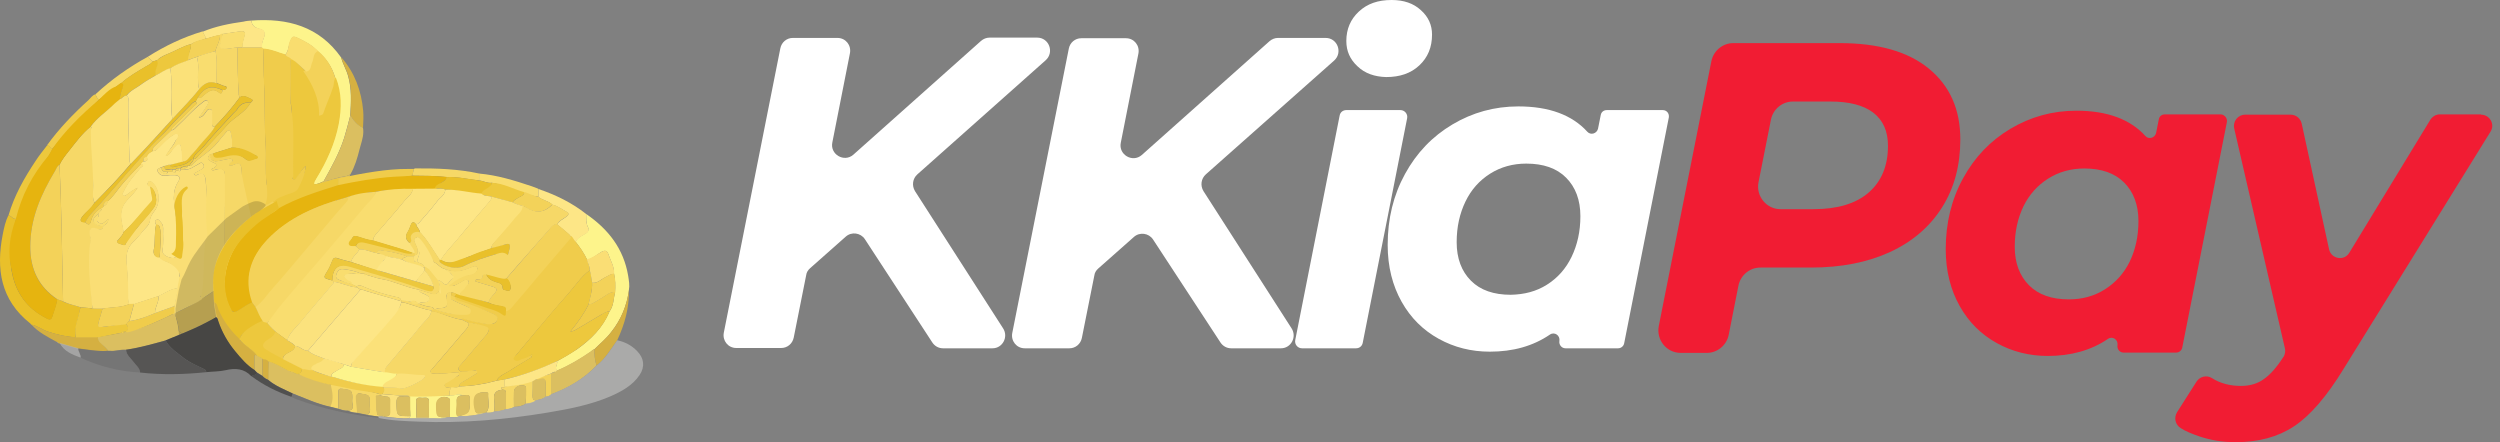 <svg width="147" height="26" viewBox="0 0 147 26" fill="none" xmlns="http://www.w3.org/2000/svg">
<rect x="0" y="0" width="147" height="26" fill="#808080" stroke="none"/>
<g clip-path="url(#clip0_18_1162)">
<path d="M14.787 1.209C16.92 1.052 18.768 1.553 20.056 3.377C20.151 3.753 20.363 4.086 20.468 4.472C20.69 5.244 20.637 6.015 20.595 6.797C20.479 7.235 20.373 7.673 20.236 8.111C19.951 9.008 19.486 9.831 19.032 10.655C18.842 10.738 18.662 10.853 18.43 10.832C18.43 10.697 18.504 10.603 18.557 10.509C19.169 9.498 19.655 8.445 19.877 7.287C20.046 6.37 20.056 5.463 19.708 4.576C19.528 3.951 19.18 3.44 18.683 3.023C18.377 2.679 17.987 2.47 17.575 2.272C17.216 2.095 17.195 2.116 17.047 2.491C16.952 2.741 16.962 3.023 16.762 3.231C16.329 3.106 15.917 2.908 15.463 2.887C15.442 2.866 15.421 2.846 15.389 2.825C15.368 2.616 15.431 2.429 15.505 2.241C15.621 1.949 15.547 1.751 15.209 1.688C14.977 1.615 14.798 1.49 14.787 1.209Z" fill="#FDF48B"/>
<path d="M1.778 19.017C0.035 17.64 -0.239 15.816 0.162 13.783C0.236 13.397 0.32 13.022 0.489 12.667C0.679 12.667 0.753 12.917 0.954 12.865C0.69 13.866 0.5 14.867 0.679 15.91C0.901 17.192 1.577 18.131 2.76 18.725C2.939 18.819 3.024 18.777 3.076 18.589C3.171 18.256 3.309 17.932 3.362 17.588C3.478 17.63 3.583 17.682 3.699 17.724C4.027 17.891 4.386 17.943 4.724 18.068C4.65 18.652 4.375 19.215 4.449 19.83C3.879 19.809 3.34 19.674 2.802 19.496C2.475 19.382 2.189 19.152 1.841 19.09C1.83 19.069 1.809 19.048 1.778 19.017Z" fill="#E9C02A"/>
<path d="M14.787 1.208C14.798 1.49 14.977 1.625 15.23 1.667C15.569 1.73 15.642 1.928 15.526 2.22C15.452 2.407 15.389 2.595 15.41 2.804C15.019 2.804 14.639 2.804 14.248 2.804C14.217 2.564 14.312 2.345 14.365 2.126C14.396 1.98 14.46 1.803 14.143 1.844C13.794 1.897 13.435 1.949 13.087 2.001C13.045 2.022 12.992 2.042 12.95 2.074C12.665 2.095 12.401 2.209 12.126 2.272C12.052 2.136 11.989 2.001 11.915 1.865C12.686 1.542 13.499 1.386 14.322 1.271C14.481 1.229 14.639 1.219 14.787 1.208Z" fill="#FDE686"/>
<path d="M0.965 12.865C0.753 12.917 0.679 12.667 0.5 12.667C0.838 11.499 1.429 10.457 2.105 9.445C2.306 9.133 2.548 8.841 2.77 8.549C2.918 8.549 2.971 8.705 3.098 8.747C3.024 8.872 2.981 9.007 2.886 9.133C2.063 10.28 1.376 11.51 0.965 12.865Z" fill="#EDC83D"/>
<path d="M6.371 20.622C5.748 20.685 5.136 20.57 4.513 20.487C4.143 20.383 3.784 20.278 3.414 20.174V20.164C3.404 20.122 3.372 20.101 3.33 20.101C2.802 19.809 2.253 19.538 1.841 19.079C2.189 19.142 2.464 19.371 2.791 19.486C3.33 19.663 3.868 19.799 4.439 19.82C4.872 19.82 5.305 19.82 5.737 19.82C5.875 20.164 6.16 20.362 6.371 20.622Z" fill="#D5B041"/>
<path d="M21.345 7.527C21.007 7.371 20.785 7.1 20.605 6.787C20.648 6.005 20.7 5.233 20.479 4.462C20.373 4.086 20.151 3.753 20.067 3.367C20.859 4.274 21.25 5.338 21.355 6.516C21.387 6.849 21.355 7.193 21.345 7.527Z" fill="#D5B041"/>
<path d="M3.087 8.747C2.96 8.705 2.907 8.549 2.76 8.549C3.467 7.569 4.301 6.703 5.199 5.89C5.326 5.775 5.421 5.598 5.611 5.546C5.664 5.661 5.695 5.786 5.832 5.848C4.903 6.797 3.932 7.715 3.087 8.747Z" fill="#F0CC4B"/>
<path d="M5.833 5.848C5.695 5.796 5.674 5.661 5.611 5.546C6.54 4.681 7.575 3.951 8.694 3.336C8.789 3.429 8.884 3.523 8.979 3.617C8.884 3.763 8.715 3.826 8.578 3.909C8.082 4.211 7.564 4.493 7.131 4.889C7.026 4.962 6.931 5.025 6.825 5.098C6.477 5.327 6.192 5.64 5.833 5.848Z" fill="#F6D867"/>
<path d="M8.979 3.617C8.884 3.523 8.789 3.429 8.694 3.336C9.697 2.7 10.764 2.189 11.915 1.845C11.989 1.98 12.052 2.116 12.126 2.251C11.841 2.397 11.503 2.418 11.239 2.595C10.785 2.7 10.394 2.95 9.972 3.127C9.718 3.231 9.444 3.325 9.254 3.534C9.159 3.565 9.064 3.586 8.979 3.617Z" fill="#FADE75"/>
<path d="M3.34 20.111C3.383 20.111 3.415 20.122 3.425 20.174C3.393 20.153 3.362 20.132 3.34 20.111Z" fill="#B4B4B3"/>
<path d="M1.778 19.017C1.799 19.037 1.831 19.069 1.852 19.089C1.831 19.069 1.809 19.048 1.778 19.017Z" fill="#D5B041"/>
<path d="M19.792 10.509C19.792 10.644 19.792 10.78 19.792 10.915C18.599 11.28 17.881 13.147 16.772 13.752C16.73 13.616 15.665 12.113 15.623 11.977C15.781 11.779 16.433 11.479 16.655 11.386C16.919 11.261 17.275 11.298 17.392 11.09C17.592 10.714 17.939 10.27 17.981 9.759C17.738 9.936 17.638 10.238 17.501 10.405C17.438 10.478 17.406 10.603 17.279 10.571C17.163 10.54 17.205 10.425 17.205 10.342C17.184 9.498 17.152 8.663 17.142 7.819C17.131 7.287 17.184 6.755 17.121 6.234C17.026 5.358 17.099 4.483 17.078 3.607C17.078 3.565 17.076 3.442 17.097 3.4C17.445 3.588 17.733 3.982 18.029 4.232C18.567 4.993 18.842 5.827 18.789 6.766C18.948 6.735 18.958 6.63 18.99 6.557C19.169 5.984 19.359 5.41 19.539 4.837C19.57 4.722 19.592 4.587 19.75 4.566C20.099 5.452 20.088 6.359 19.919 7.277C19.697 8.434 19.212 9.498 18.599 10.498C18.546 10.592 18.472 10.686 18.472 10.822C18.694 10.853 18.884 10.728 19.074 10.644C19.306 10.686 19.528 10.509 19.792 10.509Z" fill="#EDC83D"/>
<path d="M14.249 2.793C14.639 2.793 15.019 2.793 15.41 2.793C15.431 2.814 15.452 2.835 15.484 2.856C15.505 3.565 15.495 4.264 15.537 4.973C15.6 6.14 15.537 7.308 15.621 8.476C15.674 9.258 15.579 10.04 15.685 10.832C15.727 11.207 16.95 13.662 16.802 14.047C16.538 13.87 15.634 15.095 15.328 15.23C15.149 15.303 14.428 12.052 14.249 12.125C14.301 11.385 14.175 10.655 14.185 9.915C14.185 9.643 14.059 9.591 13.816 9.664C13.71 9.696 13.604 9.8 13.478 9.716C13.457 9.654 13.446 9.623 13.478 9.592C13.541 9.53 13.721 9.498 13.657 9.393C13.604 9.31 13.488 9.341 13.404 9.362C13.224 9.383 13.045 9.425 12.876 9.466C12.549 9.529 12.386 9.435 12.302 9.091C12.376 9.07 12.475 9.014 12.549 8.993C12.527 9.181 12.643 9.178 12.823 9.167C12.97 9.167 12.97 9.209 13.117 9.167C13.538 8.955 14.058 9.004 14.449 9.362C14.629 9.518 14.861 9.352 15.062 9.31C15.157 9.289 15.136 9.174 15.04 9.143C14.576 8.987 14.164 8.663 13.636 8.684C13.636 8.403 13.657 8.121 13.573 7.85C13.552 7.788 13.573 7.704 13.478 7.683C13.404 7.663 13.34 7.715 13.298 7.767C13.129 7.965 12.96 8.163 12.802 8.361C12.369 8.924 11.714 9.247 11.229 9.748C11.218 9.758 11.186 9.758 11.165 9.758C11.155 9.581 11.387 9.529 11.376 9.352C11.524 9.352 11.598 9.237 11.672 9.153C12.232 8.57 12.791 7.986 13.33 7.381C13.752 6.891 14.407 6.63 14.724 6.046C14.819 5.984 14.924 5.89 14.777 5.827C14.576 5.744 14.365 5.567 14.111 5.713C14.037 5.661 14.037 5.577 14.037 5.504C13.974 4.608 13.953 3.711 13.974 2.814C14.059 2.804 14.153 2.793 14.249 2.793Z" fill="#F3D259"/>
<path d="M15.611 12C15.758 11.614 15.716 11.218 15.674 10.832C15.579 10.05 15.664 9.258 15.611 8.476C15.537 7.308 15.6 6.14 15.526 4.973C15.484 4.264 15.505 3.565 15.473 2.856C15.928 2.877 16.339 3.075 16.772 3.2C16.836 3.346 17.149 3.285 17.244 3.4C17.223 3.442 17.097 3.548 17.097 3.548C17.118 4.424 17.097 5.027 17.097 6.062C17.16 6.583 17.233 7.157 17.244 7.689C17.265 8.533 17.223 9.506 17.244 10.35C17.244 10.434 17.152 10.509 17.258 10.54C17.385 10.582 17.416 10.457 17.48 10.373C17.617 10.207 17.738 9.947 17.981 9.759C17.939 10.27 17.723 10.728 17.522 11.103C17.406 11.312 17.026 11.374 16.751 11.489C16.54 11.583 16.297 11.635 16.139 11.833C15.928 11.833 15.811 12.062 15.59 12.041C15.611 12.041 15.611 12.021 15.611 12Z" fill="#F0CC4B"/>
<path d="M19.718 4.601C19.602 4.777 19.644 4.948 19.602 5.073C19.423 5.646 19.203 6.08 19.013 6.653C18.992 6.737 18.926 6.77 18.757 6.801C18.81 5.863 18.372 4.936 17.834 4.185C18.14 4.112 18.181 3.894 18.276 3.696C18.381 3.466 18.128 2.934 18.423 2.809C19.16 3.252 19.549 3.976 19.718 4.601Z" fill="#F3D259"/>
<path d="M18.694 3.002C18.398 3.138 18.462 3.45 18.356 3.669C18.261 3.867 18.314 4.149 18.008 4.211C17.712 3.961 17.469 3.648 17.121 3.471C17.036 3.346 16.846 3.356 16.772 3.211C16.973 3.002 16.927 2.72 17.022 2.47C17.17 2.095 17.226 2.084 17.585 2.251C17.986 2.449 18.388 2.658 18.694 3.002Z" fill="#F9DD6F"/>
<path d="M19.133 10.471C19.103 10.525 19.073 10.58 19.043 10.634C19.199 10.665 19.341 10.615 19.483 10.565C19.581 10.531 19.679 10.497 19.782 10.488C19.9 10.432 20.026 10.412 20.153 10.391C20.309 10.366 20.465 10.341 20.605 10.248C20.869 9.79 21.017 9.279 21.144 8.768C21.165 8.686 21.189 8.604 21.213 8.522C21.308 8.196 21.404 7.866 21.345 7.517C21.007 7.36 20.785 7.089 20.605 6.776C20.576 6.886 20.548 6.996 20.519 7.106C20.434 7.434 20.349 7.762 20.246 8.09C19.98 8.937 19.557 9.702 19.133 10.471Z" fill="#DBBF60"/>
<path d="M10.365 18.721C10.334 18.619 10.302 18.517 10.278 18.412L10.232 18.434C9.318 18.875 8.413 19.312 7.406 19.507H7.343C7.296 19.572 7.223 19.57 7.156 19.57C7.148 19.569 7.139 19.569 7.131 19.569C6.925 19.611 6.72 19.651 6.516 19.69C6.263 19.739 6 19.763 5.748 19.815C5.748 20.11 6 20.237 6.161 20.403C6.233 20.477 6.306 20.552 6.371 20.633C6.551 20.661 6.728 20.636 6.904 20.612C7.047 20.591 7.19 20.571 7.332 20.581C8.016 20.492 8.669 20.312 9.324 20.132C9.438 20.101 9.552 20.069 9.666 20.038C9.835 19.971 10.006 19.9 10.178 19.83C10.35 19.76 10.521 19.689 10.69 19.621L10.69 19.621C10.668 19.593 10.637 19.57 10.605 19.548C10.544 19.505 10.482 19.46 10.489 19.371C10.496 19.145 10.431 18.934 10.365 18.721Z" fill="#DBBF60"/>
<path d="M19.483 10.565C19.341 10.615 19.199 10.665 19.043 10.634C14.444 16.854 10.278 18.412 10.278 18.412C10.302 18.517 10.334 18.619 10.365 18.721C10.431 18.934 10.496 19.145 10.489 19.371C10.482 19.46 10.544 19.505 10.605 19.548C10.637 19.57 10.668 19.593 10.69 19.621C11.349 19.371 12.528 18.78 12.703 18.65C12.736 18.662 12.762 18.681 12.781 18.709C14.876 17.579 18.104 15.177 20.605 10.248C20.465 10.341 20.309 10.366 20.153 10.391C20.026 10.412 19.9 10.432 19.782 10.488C19.679 10.497 19.581 10.531 19.483 10.565Z" fill="#DBBF60"/>
<path d="M4.734 18.068C4.396 17.953 4.037 17.891 3.71 17.724C3.647 15.044 3.626 12.365 3.499 9.685C3.647 9.383 3.858 9.112 4.069 8.851C4.46 8.361 4.829 7.85 5.326 7.444C5.431 7.506 5.41 7.61 5.41 7.715C5.421 8.934 5.526 10.144 5.473 11.364C5.463 11.551 5.495 11.739 5.547 11.927C5.4 12.26 5.072 12.438 4.861 12.709C4.703 12.907 4.671 13.053 4.998 13.063C5.167 13.199 5.273 13.303 5.357 12.959C5.442 12.625 5.674 12.344 6.023 12.187C6.033 12.344 5.864 12.406 5.822 12.531C5.685 12.678 5.431 12.813 5.516 13.021C5.6 13.22 5.854 13.282 6.096 13.272C6.054 13.439 5.991 13.553 5.769 13.491C5.315 13.366 5.231 13.46 5.326 13.929C5.336 13.991 5.347 14.064 5.347 14.127C5.305 15.461 5.4 16.796 5.421 18.13C5.188 18.11 4.956 18.089 4.734 18.068Z" fill="#F6D867"/>
<path d="M5.326 7.454C4.829 7.85 4.46 8.361 4.069 8.861C3.858 9.122 3.647 9.383 3.499 9.696C3.351 9.779 3.309 9.946 3.224 10.081C2.401 11.447 1.778 12.876 1.778 14.512C1.778 15.826 2.263 16.869 3.372 17.609C3.33 17.953 3.193 18.276 3.087 18.61C3.034 18.787 2.95 18.839 2.77 18.746C1.588 18.162 0.912 17.213 0.69 15.93C0.438 14.908 0.543 13.919 0.929 12.886C1.263 11.507 1.902 10.262 2.851 9.153C2.935 9.028 2.988 8.893 3.062 8.768C3.81 7.7 4.743 6.773 5.808 5.869C6.116 5.574 6.435 5.213 6.825 5.083C6.931 5.01 7.11 4.843 7.167 4.874C7.336 4.906 7.269 5.035 7.226 5.15C7.152 5.379 7.036 5.598 7.068 5.848C6.92 5.973 6.772 6.088 6.635 6.213C6.192 6.62 5.674 6.943 5.326 7.454Z" fill="#E6B40F"/>
<path d="M3.372 17.599C2.263 16.858 1.778 15.816 1.778 14.502C1.778 12.865 2.401 11.437 3.224 10.071C3.309 9.935 3.34 9.779 3.499 9.685C3.626 12.365 3.647 15.044 3.71 17.724C3.594 17.682 3.478 17.64 3.372 17.599Z" fill="#F3D259"/>
<path d="M4.734 18.068C4.967 18.089 5.188 18.11 5.421 18.131C5.621 18.131 5.833 18.131 6.033 18.141C5.959 18.402 5.885 18.652 5.811 18.912C5.737 19.204 5.801 19.256 6.107 19.215C6.54 19.142 6.973 19.09 7.406 19.027C7.533 19.183 7.628 19.34 7.406 19.507C7.385 19.507 7.364 19.507 7.343 19.507C7.269 19.507 7.184 19.496 7.131 19.569C6.677 19.663 6.223 19.747 5.759 19.84C5.326 19.84 4.893 19.84 4.46 19.84C4.325 19.307 4.571 18.797 4.734 18.068Z" fill="#EDC83D"/>
<path d="M13.974 2.804C13.953 3.7 13.985 4.597 14.037 5.494C14.037 5.577 14.037 5.65 14.111 5.702C13.657 6.328 13.15 6.912 12.612 7.464C12.474 7.454 12.464 7.35 12.464 7.245C12.464 7.079 12.464 6.912 12.464 6.735C12.464 6.62 12.506 6.453 12.358 6.411C12.221 6.38 12.147 6.526 12.073 6.62C11.989 6.735 11.915 6.87 11.682 6.912C11.873 6.641 12.02 6.443 12.147 6.234C12.2 6.151 12.295 6.015 12.2 5.932C12.105 5.838 11.999 5.942 11.904 6.015C11.345 6.432 10.912 6.974 10.394 7.433C10.299 7.527 10.225 7.652 10.067 7.652C10.067 7.506 10.183 7.444 10.268 7.36C10.648 6.985 11.038 6.609 11.408 6.224C11.471 6.161 11.64 6.109 11.503 5.963C11.545 5.88 11.598 5.796 11.64 5.702C11.788 5.827 11.862 5.692 11.947 5.619C12.232 5.4 12.485 5.118 12.886 5.442C13.024 5.556 13.076 5.421 13.076 5.285C13.182 5.285 13.298 5.275 13.319 5.16C13.34 5.035 13.193 5.066 13.119 5.035C12.992 4.972 12.855 4.931 12.728 4.879C12.696 4.243 12.802 3.607 12.665 2.981C12.749 2.668 12.95 2.376 12.939 2.032C12.981 2.011 13.034 1.991 13.076 1.959C13.097 2.178 13.055 2.376 12.971 2.574C12.897 2.762 12.971 2.825 13.171 2.846C13.446 2.898 13.699 2.783 13.974 2.804Z" fill="#F6D867"/>
<path d="M12.939 2.053C12.95 2.397 12.749 2.679 12.665 3.002C12.29 3.128 11.923 3.223 11.566 3.346C11.387 3.409 11.197 3.482 11.017 3.544C10.996 3.21 11.249 2.939 11.228 2.606C11.474 2.39 11.796 2.362 12.116 2.262C12.401 2.199 12.654 2.074 12.939 2.053Z" fill="#F3D259"/>
<path d="M14.009 2.804C13.735 2.783 13.446 2.898 13.171 2.877C12.971 2.866 12.861 2.793 12.935 2.606C12.97 2.365 13.057 2.206 13.076 1.991C13.435 1.949 13.784 1.886 14.132 1.834C14.449 1.793 14.432 1.97 14.389 2.116C14.337 2.345 14.242 2.554 14.273 2.793C14.189 2.793 14.094 2.804 14.009 2.804Z" fill="#F9DD6F"/>
<path d="M7.057 5.827C7.036 5.577 7.152 5.358 7.216 5.129C7.247 5.014 7.29 4.91 7.121 4.889C7.554 4.493 8.071 4.211 8.567 3.909C8.705 3.826 8.874 3.763 8.969 3.617C9.053 3.596 9.148 3.565 9.233 3.544C9.349 3.659 9.307 3.784 9.264 3.909C9.201 4.076 9.148 4.243 9.169 4.42C8.874 4.608 8.557 4.764 8.282 4.973C7.997 5.191 7.649 5.317 7.438 5.629C7.269 5.609 7.195 5.786 7.057 5.827Z" fill="#E9C02A"/>
<path d="M9.145 4.445C9.123 4.268 9.141 4.136 9.204 3.97C9.246 3.844 9.335 3.684 9.208 3.569C9.408 3.361 9.718 3.231 9.961 3.127C10.384 2.95 10.774 2.7 11.229 2.595C11.25 2.929 11.042 3.236 11.053 3.569C10.704 3.715 10.299 3.819 9.993 4.038C9.697 4.122 9.419 4.33 9.145 4.445Z" fill="#EDC83D"/>
<path d="M13.309 16.567C12.95 16.911 12.233 17.301 11.809 17.632C11.682 16.746 12.147 12.052 12.126 11.166C12.126 10.978 12.116 10.78 12.094 10.592C12.063 10.29 11.925 10.133 11.598 10.28C11.535 10.311 11.44 10.332 11.397 10.196C11.535 10.123 11.672 10.05 11.809 9.977C11.947 9.904 12.042 9.8 11.957 9.654C11.841 9.466 11.725 9.623 11.619 9.675C11.366 9.8 11.144 10.019 10.827 9.946C10.869 9.852 11.049 9.894 11.038 9.748C11.081 9.748 11.123 9.748 11.176 9.748C11.197 9.748 11.228 9.748 11.239 9.737C11.725 9.226 12.379 8.914 12.812 8.351C12.971 8.142 13.14 7.954 13.309 7.756C13.351 7.704 13.414 7.652 13.488 7.673C13.573 7.694 13.562 7.767 13.583 7.84C13.668 8.111 13.646 8.392 13.646 8.674C13.287 8.789 12.918 8.903 12.559 9.018C12.485 9.039 12.422 9.06 12.348 9.08C12.158 9.31 12.2 9.404 12.548 9.56C12.781 9.654 12.781 9.748 12.58 9.873C12.527 9.904 12.432 9.883 12.453 9.988C12.548 10.06 12.622 9.977 12.707 9.967C13.14 9.873 13.224 9.935 13.235 10.373C13.235 10.697 13.224 11.02 13.235 11.353C13.235 11.833 13.171 16.098 13.309 16.567Z" fill="#F9DD6F"/>
<path d="M13.265 16.603C13.127 16.134 13.245 11.833 13.224 11.353C13.214 11.03 13.224 10.707 13.224 10.373C13.221 9.966 13.123 9.92 12.696 9.967C12.612 9.988 12.538 10.06 12.443 9.988C12.422 9.883 12.527 9.904 12.569 9.873C12.77 9.748 12.77 9.654 12.538 9.56C12.179 9.414 12.147 9.31 12.337 9.08C12.411 9.435 12.548 9.529 12.876 9.456C13.055 9.424 13.224 9.383 13.404 9.351C13.488 9.341 13.604 9.31 13.657 9.383C13.72 9.487 13.604 9.529 13.541 9.591C13.509 9.623 13.457 9.633 13.478 9.706C13.604 9.789 13.71 9.685 13.816 9.654C14.058 9.57 14.185 9.623 14.185 9.904C14.185 10.644 15.233 14.265 15.181 15.006C14.886 15.378 13.581 16.384 13.265 16.603Z" fill="#F6D867"/>
<path d="M12.612 7.464C13.161 6.912 13.657 6.328 14.111 5.702C14.365 5.556 14.576 5.734 14.776 5.817C14.924 5.88 14.808 5.984 14.724 6.036C14.375 5.994 14.111 6.109 13.932 6.432C13.889 6.516 13.794 6.578 13.72 6.651C13.129 7.298 12.527 7.934 11.968 8.601C11.767 8.851 11.45 9.018 11.355 9.341C11.313 9.352 11.249 9.352 11.228 9.383C10.986 9.675 10.627 9.727 10.289 9.8C10.172 9.821 10.035 9.883 9.993 9.696C10.225 9.623 10.447 9.55 10.679 9.487C10.838 9.497 10.954 9.435 11.059 9.31C11.249 9.08 11.471 8.861 11.651 8.622C11.957 8.225 12.348 7.902 12.612 7.464Z" fill="#E9C02A"/>
<path d="M12.538 9.018C12.897 8.903 13.267 8.788 13.626 8.674C14.153 8.653 14.627 8.872 15.101 9.168C15.196 9.199 15.192 9.314 15.086 9.335C14.886 9.377 14.664 9.543 14.474 9.387C14.094 9.053 13.647 9.101 13.224 9.216C13.076 9.258 12.939 9.279 12.791 9.279C12.612 9.289 12.517 9.206 12.538 9.018Z" fill="#E9C02A"/>
<path d="M11.366 9.352C11.461 9.018 11.767 8.851 11.978 8.611C12.538 7.934 13.14 7.308 13.731 6.662C13.794 6.589 13.889 6.526 13.942 6.443C14.111 6.13 14.386 6.005 14.734 6.046C14.407 6.63 13.763 6.891 13.34 7.381C12.812 7.996 12.242 8.57 11.682 9.153C11.588 9.247 11.514 9.352 11.366 9.352Z" fill="#EDC83D"/>
<path d="M10.004 9.696C10.046 9.883 10.194 9.831 10.299 9.8C10.637 9.727 10.996 9.685 11.239 9.383C11.26 9.352 11.323 9.352 11.366 9.341C11.376 9.518 11.155 9.57 11.155 9.748C11.112 9.748 11.07 9.748 11.017 9.748C10.88 9.789 10.722 9.779 10.605 9.883C10.563 9.883 10.521 9.883 10.468 9.883C10.415 9.883 10.363 9.894 10.331 9.946C10.268 9.946 10.194 9.946 10.13 9.946C9.972 9.873 9.666 10.144 9.655 9.748C9.782 9.758 9.877 9.664 10.004 9.696Z" fill="#EDC83D"/>
<path d="M10.004 9.696C9.877 9.664 9.782 9.758 9.666 9.758C9.623 9.779 9.571 9.8 9.528 9.821C9.476 9.821 9.423 9.831 9.391 9.883C9.222 9.915 9.233 10.029 9.296 10.133C9.402 10.311 9.592 10.363 9.771 10.332C9.93 10.3 10.088 10.29 10.246 10.3C10.542 10.311 10.637 10.436 10.479 10.686C10.078 11.312 10.246 11.969 10.331 12.615C10.437 13.345 10.426 14.064 10.405 14.794C10.405 14.94 10.426 15.211 10.099 15.169C9.75 15.117 9.497 14.919 9.549 14.69C9.634 14.273 9.571 13.866 9.592 13.449C9.602 13.293 9.549 13.157 9.444 13.053C9.381 12.99 9.317 12.855 9.201 12.928C9.064 13.001 9.127 13.115 9.18 13.22C9.053 13.699 9.148 14.199 9.043 14.678C8.99 14.949 9.106 15.086 9.381 15.117C9.528 15.253 9.687 15.336 9.866 15.409C10.246 15.555 10.616 15.732 10.553 16.243C10.553 16.274 10.605 16.316 10.627 16.348C10.574 16.546 10.521 16.744 10.468 16.952C10.035 16.983 9.697 17.255 9.307 17.422C8.831 17.578 8.346 17.734 7.871 17.891C7.775 17.891 7.691 17.891 7.596 17.901C7.522 17.776 7.533 17.64 7.522 17.505C7.501 16.973 7.522 16.431 7.469 15.889C7.416 15.326 7.321 14.711 7.818 14.241C8.008 14.064 8.177 13.866 8.335 13.658C8.494 13.439 8.768 13.272 8.8 13.001C8.831 12.74 8.958 12.563 9.095 12.386C9.433 11.937 9.381 11.145 8.979 10.77C8.905 10.707 8.821 10.592 8.726 10.707C8.652 10.801 8.653 10.89 8.843 10.932C8.875 11.14 8.948 11.483 8.991 11.681C9.012 11.775 8.917 11.904 8.843 11.977C8.294 12.561 7.866 13.115 7.264 13.658C7.179 13.188 7.015 12.688 7.184 12.219C7.343 11.77 7.807 11.51 8.082 11.041C7.797 11.205 7.659 11.301 7.49 11.426C7.416 11.479 7.311 11.572 7.216 11.489C7.131 11.416 7.237 11.322 7.269 11.249C7.501 10.728 7.881 10.311 8.24 9.883C8.293 9.821 8.536 9.737 8.261 9.633C8.282 9.57 8.335 9.529 8.398 9.497C8.567 9.487 8.747 9.477 8.61 9.226C8.652 9.049 8.8 8.966 8.948 8.882C9.127 8.903 9.212 8.789 9.317 8.684C9.581 8.434 9.803 8.152 10.13 7.965C10.215 7.923 10.369 7.743 10.464 7.836C10.538 7.909 10.486 8.049 10.464 8.132C10.454 8.184 10.338 8.238 10.317 8.28C10.19 8.582 9.94 8.802 9.771 9.167C10.088 9.032 10.078 8.768 10.278 8.622C10.352 8.57 10.384 8.397 10.479 8.428C10.622 8.387 10.622 8.538 10.643 8.622C10.717 8.872 10.759 9.237 10.759 9.497C10.559 9.56 10.225 9.633 10.004 9.696Z" fill="#FDE686"/>
<path d="M10.175 18.478C10.154 18.447 10.563 16.254 10.563 16.222C10.563 15.822 10.108 15.524 9.727 15.378C9.548 15.305 9.528 15.294 9.391 15.159C9.412 14.784 9.433 14.335 9.454 13.96C9.465 13.762 9.444 13.564 9.391 13.366C9.359 13.241 9.285 13.225 9.18 13.225C9.127 13.12 9.064 12.99 9.201 12.917C9.328 12.855 9.38 12.98 9.444 13.042C9.55 13.147 9.602 13.293 9.592 13.439C9.571 13.856 9.648 14.271 9.558 14.678C9.505 14.918 9.75 15.107 10.099 15.159C10.426 15.211 10.394 14.94 10.405 14.784C10.426 14.054 10.436 13.334 10.331 12.604C10.236 11.958 10.077 11.301 10.479 10.676C10.637 10.425 10.542 10.311 10.246 10.29C10.088 10.28 9.93 10.29 9.771 10.321C9.592 10.352 9.402 10.3 9.296 10.123C9.233 10.019 9.222 9.904 9.391 9.873C9.37 10.071 9.497 10.154 9.655 10.196C9.761 10.227 9.856 10.217 9.877 10.081C9.972 10.081 10.056 10.081 10.151 10.081C10.257 10.186 10.331 10.165 10.352 10.019C10.394 10.019 10.447 10.019 10.489 10.019C10.595 10.123 10.616 10.04 10.627 9.956C10.69 9.956 10.764 9.956 10.827 9.956C11.144 10.029 11.366 9.8 11.619 9.685C11.735 9.633 11.851 9.466 11.957 9.664C12.041 9.81 11.947 9.915 11.809 9.988C11.672 10.06 11.535 10.134 11.397 10.207C11.44 10.332 11.524 10.311 11.598 10.29C11.938 10.055 12.063 10.3 12.094 10.603C12.115 10.79 12.115 10.978 12.126 11.176C12.147 12.062 12.073 12.949 12.2 13.835C11.862 14.315 12.086 16.938 11.791 17.449C12.086 17.596 11.643 17.744 10.175 18.478Z" fill="#FADE75"/>
<path d="M7.395 19.496C7.617 19.34 7.522 19.183 7.395 19.017C7.459 18.975 7.533 18.923 7.596 18.881C8.124 18.808 8.62 18.62 9.106 18.412C9.486 18.276 9.877 18.131 10.257 17.995C10.257 18.131 10.268 18.276 10.268 18.412C9.264 18.93 7.374 19.73 7.395 19.496Z" fill="#F0CC4B"/>
<path d="M10.268 17.995C9.887 18.13 9.497 18.276 9.117 18.412C9.095 18.057 9.37 17.755 9.317 17.401C9.697 17.234 10.035 16.963 10.479 16.931C10.405 17.276 10.341 17.64 10.268 17.995Z" fill="#FBE27D"/>
<path d="M7.131 19.559C7.184 19.476 7.258 19.496 7.343 19.496C7.309 19.591 7.131 19.61 7.131 19.559Z" fill="#F0CC4B"/>
<path d="M8.293 9.623C8.567 9.727 8.325 9.81 8.272 9.873C7.913 10.311 7.533 10.717 7.3 11.239C7.269 11.312 7.163 11.395 7.247 11.478C7.343 11.562 7.46 11.427 7.534 11.375C7.703 11.25 7.828 11.134 8.113 11.03C7.828 11.51 7.374 11.76 7.216 12.208C7.047 12.678 7.195 13.157 7.279 13.626C7.226 13.803 7.1 13.929 6.983 14.064C6.941 14.116 6.857 14.168 6.899 14.231C6.973 14.356 7.131 14.346 7.258 14.398C7.332 14.429 7.385 14.387 7.406 14.304C7.522 13.939 7.818 13.699 8.05 13.418C8.356 13.021 8.705 12.646 9.011 12.25C9.317 11.854 9.191 11.228 8.811 10.968C8.622 10.968 8.642 10.78 8.716 10.686C8.8 10.571 8.926 10.686 9 10.749C9.402 11.124 9.454 11.916 9.117 12.365C8.979 12.552 8.853 12.719 8.821 12.98C8.789 13.241 8.526 13.418 8.367 13.637C8.219 13.845 8.037 14.043 7.847 14.221C7.34 14.69 7.427 15.305 7.49 15.868C7.543 16.41 7.522 16.942 7.543 17.484C7.543 17.619 7.543 17.755 7.617 17.88C7.11 18.099 6.561 18.057 6.044 18.151C5.843 18.151 5.632 18.151 5.431 18.141C5.306 16.857 5.123 15.378 5.322 14.137C5.287 14.075 5.322 14.002 5.301 13.939C5.206 13.47 5.306 13.273 5.78 13.466C6.001 13.528 6.029 13.449 6.072 13.282C6.198 13.178 6.302 13.196 6.378 12.88C6.262 12.974 6.234 12.99 6.17 13.042C6.054 13.147 5.938 13.206 5.811 13.101C5.658 12.997 5.614 12.836 5.79 12.734C5.822 12.661 5.79 12.601 5.811 12.518C5.864 12.392 6.012 12.375 6.001 12.208C6.022 12.188 6.086 12.135 6.107 12.114C6.223 12.052 6.308 11.979 6.318 11.843C6.624 11.593 6.836 11.259 7.079 10.957C7.438 10.498 7.881 10.071 8.293 9.623Z" fill="#FADE75"/>
<path d="M7.057 5.827C7.205 5.786 7.269 5.608 7.448 5.619C7.596 5.713 7.543 5.859 7.543 5.984C7.522 7.12 7.575 8.246 7.617 9.383C7.617 9.477 7.607 9.56 7.691 9.623C7.026 10.425 6.297 11.176 5.558 11.927C5.466 11.671 5.455 11.573 5.466 11.375C5.519 10.155 5.336 8.902 5.336 7.682C5.336 7.588 5.442 7.506 5.336 7.444C5.685 6.943 6.202 6.609 6.635 6.192C6.751 6.067 6.91 5.953 7.057 5.827Z" fill="#FBE179"/>
<path d="M5.546 11.937C6.285 11.197 7.026 10.446 7.691 9.633C8.536 8.768 9.349 7.881 10.141 6.985C10.669 6.411 11.239 5.859 11.714 5.233C11.989 4.92 12.295 4.712 12.738 4.889C12.865 4.941 13.002 4.983 13.129 5.046C13.203 5.077 13.34 5.056 13.33 5.171C13.309 5.285 13.193 5.285 13.087 5.296C12.453 5.004 12.073 5.077 11.651 5.702C11.609 5.786 11.556 5.869 11.514 5.963C11.366 5.963 11.292 6.078 11.207 6.161C10.774 6.609 10.331 7.037 9.919 7.506C9.613 7.861 9.275 8.163 8.969 8.507C7.955 9.633 6.912 10.819 5.909 11.966C5.582 12.341 5.231 12.654 5.009 13.086C4.646 13.086 4.703 12.898 4.872 12.69C5.083 12.429 5.318 12.261 5.546 11.937Z" fill="#E9C02A"/>
<path d="M5.009 13.074C5.231 12.626 5.621 12.302 5.938 11.927C6.941 10.78 7.939 9.635 8.952 8.509C9.258 8.165 9.623 7.871 9.919 7.527C10.32 7.058 10.774 6.63 11.207 6.182C11.292 6.099 11.366 5.984 11.514 5.984C11.651 6.13 11.482 6.182 11.418 6.245C11.038 6.63 10.658 7.006 10.278 7.381C10.194 7.464 10.078 7.537 10.078 7.673C9.75 7.986 9.412 8.309 9.085 8.622C9 8.695 8.969 8.789 8.979 8.893C8.831 8.976 8.684 9.049 8.641 9.237C8.462 9.247 8.42 9.362 8.43 9.508C8.367 9.529 8.314 9.581 8.293 9.644C7.881 10.092 7.438 10.509 7.057 10.989C6.815 11.291 6.614 11.624 6.297 11.875C6.118 11.885 6.095 12 6.095 12.146C6.074 12.167 6.044 12.188 6.023 12.208C5.674 12.365 5.442 12.646 5.357 12.98C5.283 13.314 5.178 13.209 5.009 13.074Z" fill="#F0CC4B"/>
<path d="M5.822 12.527C5.801 12.6 5.82 12.688 5.782 12.761C5.729 12.876 5.653 12.98 5.79 13.084C5.928 13.178 6.044 13.157 6.149 13.053C6.213 12.99 6.287 12.938 6.392 12.855C6.371 13.116 6.213 13.188 6.086 13.293C5.854 13.303 5.59 13.251 5.505 13.043C5.407 12.813 5.695 12.673 5.822 12.527Z" fill="#F9DD6F"/>
<path d="M6.033 18.141C6.561 18.047 7.11 18.089 7.606 17.87C7.702 17.87 7.786 17.87 7.881 17.859C7.786 18.193 7.702 18.537 7.606 18.871C7.543 18.912 7.433 19.034 7.369 19.075C6.936 19.138 6.466 19.161 6.033 19.223C5.727 19.275 5.737 19.183 5.811 18.892C5.875 18.652 5.959 18.401 6.033 18.141Z" fill="#F3D259"/>
<path d="M8.979 8.882C8.969 8.778 9 8.684 9.085 8.611C9.412 8.298 9.75 7.975 10.078 7.662C10.236 7.662 10.31 7.527 10.405 7.444C10.912 6.974 11.355 6.443 11.915 6.026C12.01 5.953 12.116 5.859 12.21 5.942C12.306 6.026 12.21 6.161 12.158 6.245C12.031 6.453 11.883 6.651 11.693 6.922C11.925 6.881 11.999 6.745 12.084 6.63C12.158 6.536 12.221 6.39 12.369 6.422C12.527 6.463 12.475 6.62 12.475 6.745C12.485 6.912 12.475 7.079 12.475 7.256C12.475 7.36 12.475 7.464 12.622 7.475C12.369 7.913 11.978 8.236 11.672 8.632C11.492 8.872 11.271 9.08 11.081 9.32C10.975 9.445 10.869 9.508 10.7 9.498C10.7 9.237 10.711 8.987 10.637 8.726C10.616 8.643 10.669 8.528 10.542 8.497C10.437 8.476 10.384 8.57 10.32 8.622C10.12 8.768 10.022 9.167 9.729 9.174C9.908 8.809 10.194 8.601 10.31 8.298C10.331 8.246 10.384 8.205 10.405 8.163C10.426 8.08 10.521 7.986 10.447 7.913C10.352 7.819 10.257 7.923 10.172 7.965C9.856 8.142 9.623 8.434 9.359 8.684C9.243 8.778 9.148 8.903 8.979 8.882Z" fill="#FADE75"/>
<path d="M12.738 4.9C12.295 4.722 11.989 4.931 11.714 5.244C11.63 5.025 11.651 4.806 11.64 4.576C11.63 4.159 11.704 3.742 11.577 3.346C11.936 3.2 12.295 3.096 12.675 3.002C12.812 3.628 12.707 4.264 12.738 4.9Z" fill="#F9DD6F"/>
<path d="M11.64 5.713C12.063 5.087 12.453 5.004 13.076 5.306C13.076 5.431 13.024 5.577 12.886 5.463C12.485 5.139 12.232 5.421 11.947 5.64C11.862 5.713 11.788 5.848 11.64 5.713Z" fill="#F0CC4B"/>
<path d="M11.577 3.346C11.704 3.753 11.63 4.17 11.64 4.576C11.651 4.795 11.63 5.025 11.714 5.244C11.229 5.869 10.669 6.411 10.141 6.995C10.056 6.609 10.088 6.213 10.067 5.827C10.046 5.223 10.13 4.618 10.004 4.024C10.31 3.794 10.679 3.69 11.028 3.555C11.207 3.471 11.387 3.409 11.577 3.346Z" fill="#FBE179"/>
<path d="M10.004 4.013C10.13 4.608 10.056 5.223 10.067 5.817C10.078 6.203 10.046 6.599 10.141 6.985C9.338 7.881 8.525 8.768 7.691 9.633C7.607 9.57 7.617 9.477 7.617 9.393C7.585 8.267 7.522 7.131 7.543 5.994C7.543 5.869 7.596 5.723 7.448 5.629C7.659 5.317 8.008 5.191 8.293 4.972C8.567 4.764 8.884 4.597 9.18 4.42C9.454 4.295 9.697 4.086 10.004 4.013Z" fill="#FDE686"/>
<path d="M10.827 9.966C10.764 9.966 10.69 9.966 10.627 9.966C10.627 9.946 10.627 9.925 10.627 9.894C10.743 9.789 10.901 9.8 11.038 9.758C11.038 9.904 10.869 9.873 10.827 9.966Z" fill="#F3D259"/>
<path d="M10.141 10.102C10.046 10.102 9.961 10.102 9.866 10.102C9.687 10.092 9.465 10.134 9.528 9.831C9.571 9.81 9.623 9.79 9.666 9.769C9.687 10.165 9.982 9.894 10.141 9.967C10.141 10.008 10.141 10.05 10.141 10.102Z" fill="#F3D259"/>
<path d="M10.141 10.102C10.141 10.06 10.141 10.008 10.141 9.967C10.204 9.967 10.278 9.967 10.342 9.967C10.342 9.988 10.342 10.008 10.342 10.04C10.32 10.175 10.246 10.206 10.141 10.102Z" fill="#F9DD6F"/>
<path d="M10.616 9.894C10.616 9.915 10.616 9.935 10.616 9.967C10.606 10.05 10.585 10.133 10.479 10.029C10.479 9.987 10.479 9.935 10.479 9.894C10.532 9.894 10.574 9.894 10.616 9.894Z" fill="#F9DD6F"/>
<path d="M10.479 9.894C10.479 9.935 10.479 9.987 10.479 10.029C10.437 10.029 10.384 10.029 10.341 10.029C10.341 10.008 10.341 9.987 10.341 9.956C10.373 9.904 10.426 9.894 10.479 9.894Z" fill="#F3D259"/>
<path d="M7.607 18.881C7.702 18.547 7.786 18.203 7.881 17.87C8.356 17.713 8.842 17.557 9.317 17.401C9.37 17.765 9.095 18.057 9.117 18.412C8.631 18.62 8.134 18.808 7.607 18.881Z" fill="#F9DD6F"/>
<path d="M8.831 10.978C9.159 11.08 9.351 11.966 9 12.276C8.716 12.72 8.357 13.032 8.051 13.428C7.829 13.72 7.578 14.084 7.395 14.338C7.374 14.422 7.311 14.429 7.247 14.408C7.121 14.356 6.962 14.367 6.888 14.241C6.846 14.179 6.931 14.127 6.973 14.075C7.089 13.939 7.216 13.814 7.269 13.637C7.86 13.095 8.335 12.438 8.884 11.854C8.958 11.781 8.958 11.708 8.937 11.614C8.884 11.395 8.864 11.227 8.831 10.978Z" fill="#EDC83D"/>
<path d="M9.18 13.199C9.285 13.199 9.359 13.23 9.391 13.355C9.455 13.591 9.465 13.752 9.454 13.95C9.433 14.335 9.412 14.765 9.391 15.14C9.105 15.184 8.967 14.908 9.053 14.625C9.138 14.166 9.053 13.678 9.18 13.199Z" fill="#F0CC4B"/>
<path d="M9.518 9.831C9.465 10.133 9.676 10.092 9.856 10.102C9.835 10.248 9.739 10.248 9.634 10.217C9.476 10.165 9.349 10.092 9.37 9.894C9.412 9.842 9.465 9.831 9.518 9.831Z" fill="#F9DD6F"/>
<path d="M8.43 9.487C8.42 9.341 8.462 9.226 8.642 9.216C8.779 9.466 8.599 9.476 8.43 9.487Z" fill="#FADE75"/>
<path d="M6.086 12.125C6.076 11.979 6.173 11.829 6.352 11.818C6.352 11.962 6.205 12.114 6.086 12.125Z" fill="#F6D867"/>
<path d="M11.021 11.106C10.527 11.502 10.74 11.971 10.701 12.695C10.768 13.162 10.765 13.641 10.763 14.119C10.816 14.46 10.749 14.727 10.714 15.006C10.708 15.261 10.593 15.245 10.435 15.16C10.323 15.101 10.218 15.022 10.073 14.93C10.378 14.762 10.339 14.482 10.345 14.228C10.364 13.565 10.369 12.909 10.266 12.252C10.196 11.794 10.528 11.178 10.919 10.983C10.972 10.956 11.024 10.962 11.044 11.035C11.034 11.065 11.028 11.086 11.021 11.106Z" fill="#E9C02A"/>
<path d="M34.466 12.582C35.775 13.478 36.673 14.636 36.937 16.221C36.979 16.502 37.032 16.773 36.979 17.055C36.863 17.962 36.525 18.785 35.955 19.505C35.619 19.95 35.279 20.203 34.941 20.547C34.857 20.547 34.804 20.64 34.741 20.681C34.118 21.119 33.463 21.505 32.755 21.797C32.576 21.62 32.819 21.413 32.755 21.236C33.167 21.008 33.558 20.779 33.928 20.537C34.751 19.953 35.429 19.276 35.839 18.316C36.092 17.972 36.071 17.555 36.166 17.169C36.187 16.804 36.187 16.439 36.103 16.085C36.124 15.678 35.902 15.334 35.775 14.959C35.702 14.73 35.575 14.698 35.364 14.813C35.089 14.969 34.846 15.218 34.529 15.291C34.35 14.905 34.107 14.551 33.843 14.217C33.949 13.967 34.202 13.864 34.413 13.739C34.582 13.645 34.656 13.499 34.572 13.353C34.445 13.114 34.477 12.842 34.466 12.582Z" fill="#FDF48B"/>
<path d="M34.466 12.582C34.477 12.853 34.445 13.114 34.582 13.374C34.667 13.531 34.593 13.666 34.424 13.76C34.213 13.875 33.97 13.988 33.854 14.238C33.758 14.165 33.674 14.062 33.579 14C33.569 13.864 33.463 13.791 33.368 13.708C33.167 13.531 32.956 13.364 32.755 13.197C32.882 12.978 33.104 12.895 33.294 12.749C33.4 12.676 33.505 12.561 33.326 12.467C33.051 12.321 32.798 12.113 32.481 12.04C32.248 11.8 31.89 11.79 31.657 11.571C31.657 11.414 31.657 11.258 31.657 11.112C32.671 11.456 33.621 11.915 34.466 12.582Z" fill="#FDE686"/>
<path d="M34.941 20.547C35.279 20.203 35.659 19.891 35.955 19.505C36.525 18.775 36.863 17.962 36.979 17.055C37 18.097 36.736 19.067 36.293 20.005C35.923 20.527 35.596 21.09 35.079 21.496C34.973 21.194 34.952 20.871 34.941 20.547Z" fill="#D5B041"/>
<path d="M19.894 10.486C21.361 10.18 22.759 9.922 24.002 9.934C24.118 9.934 24.223 9.934 24.34 9.934C24.329 10.069 24.244 10.194 24.276 10.33C23.907 10.361 23.068 10.602 22.688 10.623C21.579 10.696 20.794 10.882 19.883 10.882C19.894 10.747 19.894 10.611 19.894 10.486Z" fill="#F0CC4B"/>
<path d="M24.276 10.33C24.244 10.184 24.329 10.059 24.34 9.934C24.361 9.923 24.382 9.902 24.403 9.902C25.67 9.892 26.937 9.934 28.183 10.205C28.183 10.34 28.183 10.476 28.183 10.611C27.539 10.549 26.916 10.382 26.272 10.413C25.596 10.33 24.941 10.34 24.276 10.33Z" fill="#F6D867"/>
<path d="M28.172 10.611C28.172 10.476 28.172 10.34 28.172 10.205C29.239 10.299 30.242 10.611 31.245 10.945C31.383 10.987 31.52 11.049 31.657 11.101C31.657 11.258 31.657 11.414 31.657 11.56C31.362 11.539 31.068 11.446 30.794 11.363C30.15 11.196 29.577 10.862 28.922 10.747C28.658 10.789 28.426 10.632 28.172 10.611Z" fill="#F9DD6F"/>
<path d="M34.941 20.547C34.952 20.871 34.973 21.194 35.078 21.496C34.329 22.278 33.421 22.81 32.407 23.185C32.407 22.779 32.407 22.372 32.407 21.965C32.428 21.945 32.449 21.924 32.481 21.903C32.502 21.903 32.523 21.903 32.544 21.903C32.597 21.903 32.65 21.892 32.681 21.84C32.703 21.82 32.724 21.799 32.755 21.778C33.463 21.486 34.107 21.09 34.741 20.662C34.804 20.61 34.857 20.547 34.941 20.547Z" fill="#DBBF60"/>
<path d="M28.584 24.27C28.067 24.416 27.505 24.489 26.977 24.478C27.589 24.259 27.623 24.259 27.623 23.613C27.623 23.206 27.623 23.206 27.212 23.258C26.958 23.081 26.715 23.331 26.462 23.258C26.356 23.081 26.477 22.906 26.52 22.75C26.678 22.739 26.863 22.82 27.011 22.716C27.761 22.706 28.489 22.581 29.207 22.382C29.366 22.362 29.524 22.312 29.683 22.291C29.683 22.427 29.683 22.591 29.683 22.716C29.746 22.862 29.313 22.664 29.545 22.914C29.155 22.945 28.996 23.133 29.06 23.529C29.091 23.748 29.07 23.978 29.07 24.197C28.912 24.291 28.743 24.27 28.584 24.27C28.859 23.926 28.669 23.519 28.701 23.143C28.711 23.081 28.627 23.071 28.563 23.071C28.067 23.06 27.951 23.175 27.961 23.675C27.961 23.873 27.898 24.145 28.004 24.259C28.099 24.343 28.384 24.27 28.584 24.27Z" fill="#FBE179"/>
<path d="M26.462 23.248C26.715 23.31 26.958 23.071 27.212 23.248C26.958 23.248 26.842 23.352 26.863 23.613C26.884 23.821 26.863 24.03 26.863 24.249C26.863 24.353 26.853 24.457 27 24.468C26.832 24.582 26.631 24.509 26.441 24.53C26.441 24.228 26.451 23.926 26.451 23.623C26.451 23.54 26.473 23.446 26.356 23.394C26.008 23.238 25.691 23.425 25.691 23.811C25.691 23.842 25.691 23.873 25.691 23.915C25.691 24.541 25.691 24.541 26.314 24.541C25.955 24.666 25.586 24.582 25.216 24.603C25.216 24.582 25.216 24.562 25.216 24.541C25.216 24.238 25.205 23.936 25.227 23.634C25.237 23.3 24.994 23.404 24.825 23.394C24.656 23.384 24.445 23.331 24.466 23.634C24.487 23.936 24.466 24.238 24.477 24.541C24.477 24.562 24.477 24.582 24.477 24.603C24.34 24.603 24.202 24.603 24.065 24.603C24.086 24.562 24.107 24.52 24.128 24.478C24.128 24.093 24.056 23.634 24.056 23.248C24.848 23.29 25.681 23.227 26.462 23.248Z" fill="#FDF48B"/>
<path d="M20.992 24.27C20.813 24.259 20.633 24.228 20.464 24.145C20.897 24.103 20.696 23.769 20.707 23.571C20.739 22.966 20.696 22.945 20.126 22.862C19.957 22.841 19.894 22.883 19.894 23.05C19.894 23.373 19.894 23.707 19.894 24.03C19.735 23.988 19.577 23.957 19.429 23.915C19.186 23.425 19.261 23.004 19.445 22.602C19.794 22.664 20.128 22.656 20.477 22.75C21.079 22.896 21.763 22.987 22.354 23.185C22.354 23.206 22.354 23.237 22.354 23.258C22.249 23.258 22.143 23.279 22.154 23.425C22.164 23.727 22.133 24.04 22.175 24.332C22.206 24.499 22.481 24.343 22.587 24.499L22.597 24.52C22.492 24.478 22.375 24.478 22.259 24.499C22.038 24.468 21.816 24.436 21.605 24.405C21.847 24.228 21.731 23.967 21.731 23.748C21.752 23.248 21.731 23.237 21.245 23.154C21.235 23.154 21.224 23.144 21.214 23.144C21.055 23.102 20.982 23.164 20.982 23.331C20.992 23.634 20.992 23.957 20.992 24.27Z" fill="#F6D867"/>
<path d="M29.545 22.914C29.313 22.664 29.746 22.852 29.683 22.716C30.253 22.664 30.791 22.487 31.33 22.32C31.33 22.643 31.33 22.966 31.319 23.29C31.319 23.446 31.351 23.55 31.541 23.54C31.362 23.686 31.14 23.727 30.918 23.748C30.918 23.498 30.929 23.258 30.907 23.008C30.897 22.883 31.003 22.685 30.76 22.664C30.474 22.633 30.232 22.81 30.221 23.029C30.21 23.331 30.221 23.634 30.221 23.936C30.073 24.019 29.915 24.061 29.735 24.061C29.735 23.748 29.735 23.446 29.735 23.133C29.756 22.977 29.704 22.904 29.545 22.914Z" fill="#F6D867"/>
<path d="M31.541 23.529C31.351 23.54 31.312 23.489 31.319 23.279C31.33 22.956 31.33 22.633 31.33 22.309C31.372 22.309 31.414 22.309 31.457 22.309C31.478 22.309 31.499 22.309 31.53 22.309C31.531 22.306 31.773 22.179 31.826 22.158C32.111 22.033 32.09 22.299 32.08 22.57C32.069 22.831 32.08 23.081 32.08 23.342C31.921 23.456 31.731 23.509 31.541 23.529Z" fill="#DBBF60"/>
<path d="M26.325 24.541C25.702 24.541 25.635 24.558 25.635 23.933C25.635 23.933 25.635 23.826 25.635 23.785C25.635 23.409 26.018 23.238 26.367 23.394C26.483 23.446 26.462 23.54 26.462 23.623C26.462 23.926 26.462 24.228 26.451 24.53C26.409 24.541 26.367 24.541 26.325 24.541Z" fill="#DBBF60"/>
<path d="M29.545 22.914C29.704 22.904 29.756 22.987 29.756 23.133C29.746 23.446 29.756 23.748 29.756 24.061C29.535 24.145 29.313 24.197 29.07 24.197C29.07 23.978 29.091 23.748 29.06 23.529C28.996 23.133 29.155 22.945 29.545 22.914Z" fill="#DBBF60"/>
<path d="M30.221 23.926C30.221 23.623 30.211 23.321 30.221 23.019C30.221 22.789 30.475 22.622 30.76 22.654C31.003 22.685 30.931 22.92 30.941 23.046C30.952 23.296 30.907 23.488 30.918 23.738C30.707 23.884 30.464 23.915 30.221 23.926Z" fill="#DBBF60"/>
<path d="M22.354 23.248C22.354 23.227 22.354 23.196 22.354 23.175C22.396 23.175 22.449 23.175 22.491 23.175C22.967 23.196 23.442 23.279 23.928 23.248C24.014 23.242 24.023 23.29 24.075 23.31C23.959 23.31 23.843 23.321 23.738 23.31C23.378 23.248 23.305 23.415 23.315 23.738C23.336 24.468 23.326 24.468 24.139 24.468C24.118 24.509 24.096 24.551 24.075 24.593C23.579 24.634 23.093 24.53 22.597 24.509V24.489C22.829 24.499 22.956 24.426 22.924 24.165C22.903 23.967 22.914 23.769 22.924 23.571C22.935 23.404 22.882 23.321 22.703 23.321C22.576 23.31 22.46 23.269 22.354 23.248Z" fill="#FBE27D"/>
<path d="M32.08 23.331C32.08 23.071 32.069 22.82 32.08 22.56C32.09 22.289 32.016 22.174 31.731 22.289C31.668 22.309 31.594 22.299 31.53 22.299C31.53 22.278 31.53 22.257 31.53 22.236C31.826 22.143 32.122 22.059 32.417 21.965C32.417 22.372 32.417 22.779 32.417 23.185C32.322 23.29 32.206 23.321 32.08 23.331Z" fill="#F3D259"/>
<path d="M24.477 24.603C24.477 24.582 24.477 24.561 24.477 24.541C24.73 24.541 24.973 24.541 25.226 24.541C25.226 24.561 25.226 24.582 25.226 24.603C24.973 24.603 24.73 24.603 24.477 24.603Z" fill="#FBE27D"/>
<path d="M22.587 24.489V24.515H22.6L22.587 24.489Z" fill="#717070"/>
<path fill-rule="evenodd" clip-rule="evenodd" d="M19.894 10.893V10.486C18.954 10.69 18.061 11.088 17.151 11.393C17.054 11.425 16.958 11.458 16.874 11.498C16.828 11.517 16.781 11.535 16.735 11.552C16.735 11.552 16.261 11.806 16.261 11.842C16.282 11.909 16.306 11.977 16.33 12.045C16.354 12.113 16.378 12.181 16.399 12.248C17.507 11.643 18.701 11.258 19.894 10.893Z" fill="#EDC83D"/>
<path d="M29.197 22.383C28.479 22.581 27.75 22.706 27 22.716C27.011 22.56 27.127 22.497 27.254 22.424C27.497 22.278 27.74 22.132 27.972 21.986C28.025 21.955 28.053 21.915 28.021 21.831C27.989 21.769 27.926 21.79 27.873 21.779C27.661 21.856 27.404 21.862 27.256 21.862C27.13 21.862 27.025 21.871 26.962 21.715C26.909 21.589 27.032 21.507 27.117 21.413C27.613 20.829 28.109 20.256 28.605 19.672C28.743 19.515 28.785 19.349 28.553 19.276C28.225 19.161 27.909 18.994 27.549 18.994C27.412 18.931 27.275 18.858 27.138 18.796C27.212 18.713 27.296 18.723 27.381 18.754C27.792 18.89 28.215 18.963 28.637 19.036C28.88 19.078 29.134 19.057 29.218 18.827C29.302 18.587 29.049 18.494 28.869 18.41C28.32 18.17 27.827 18.057 27.256 17.87C27.088 17.817 26.699 17.697 26.667 17.426C27.132 17.517 27.887 17.672 28.436 17.87C28.816 18.005 29.204 18.16 29.531 18.41C29.816 18.619 29.643 18.397 29.654 18.24C29.896 18.188 30.056 18.026 30.204 17.87C30.598 17.228 30.95 16.902 31.383 16.391C32.059 15.588 32.918 14.669 33.594 13.877C33.689 13.95 33.759 14.156 33.854 14.219C34.118 14.553 34.36 14.907 34.54 15.293C34.572 15.501 34.698 15.678 34.677 15.897C34.149 16.283 33.811 16.836 33.378 17.316C32.692 18.087 32.037 18.879 31.361 19.672C31.024 20.068 30.696 20.464 30.369 20.86C30.305 20.933 30.253 21.017 30.305 21.1C30.369 21.215 30.474 21.121 30.548 21.1C30.791 21.027 31.034 20.944 31.288 20.85C31.288 21.027 31.172 21.069 31.076 21.121C30.686 21.361 30.295 21.58 29.925 21.83C29.672 21.986 29.355 22.08 29.197 22.383Z" fill="#F0CC4B"/>
<path d="M29.197 22.383C29.355 22.08 29.672 21.986 29.925 21.82C30.305 21.569 30.696 21.34 31.076 21.11C31.172 21.058 31.287 21.027 31.287 20.85C30.866 21.1 30.889 21.05 30.646 21.123C30.467 21.269 30.278 21.238 30.204 21.123C30.151 21.04 30.305 20.923 30.369 20.85C30.707 20.454 31.034 20.058 31.361 19.661C32.027 18.869 32.681 18.076 33.378 17.305C33.801 16.825 34.149 16.283 34.677 15.887C34.772 16.127 34.772 16.387 34.815 16.627C34.836 17.076 34.709 17.493 34.603 17.91C34.318 18.483 33.949 18.994 33.537 19.494C33.653 19.484 33.748 19.453 33.833 19.401C34.339 19.109 34.836 18.806 35.343 18.504C35.501 18.41 35.649 18.306 35.839 18.316C35.459 19.276 34.74 19.953 33.928 20.537C33.558 20.798 33.167 21.027 32.755 21.236C31.773 21.715 30.749 22.07 29.672 22.309C29.524 22.341 29.355 22.362 29.197 22.383Z" fill="#EDC83D"/>
<path d="M35.839 18.316C35.649 18.306 35.49 18.44 35.343 18.504C34.836 18.806 34.339 19.109 33.832 19.401C33.748 19.453 33.653 19.484 33.537 19.494C33.949 18.994 34.318 18.483 34.603 17.91C34.899 17.847 35.131 17.659 35.385 17.513C35.638 17.378 35.839 17.138 36.177 17.169C36.071 17.555 36.092 17.972 35.839 18.316Z" fill="#F0CC4B"/>
<path d="M34.815 16.627C34.772 16.377 34.743 16.127 34.677 15.887C34.698 15.668 34.531 15.454 34.51 15.245C34.826 15.172 35.1 14.95 35.374 14.804C35.585 14.69 35.712 14.721 35.786 14.98C35.913 15.345 36.135 15.689 36.113 16.106C35.913 16.096 35.765 16.231 35.596 16.304C35.343 16.419 35.142 16.669 34.815 16.627Z" fill="#FADE75"/>
<path d="M34.815 16.627C35.142 16.669 35.343 16.419 35.596 16.294C35.765 16.21 35.913 16.085 36.113 16.095C36.198 16.45 36.198 16.815 36.177 17.18C35.849 17.148 35.638 17.388 35.385 17.524C35.131 17.689 34.574 18.024 34.603 17.89C34.709 17.433 34.836 17.076 34.815 16.627Z" fill="#F3D259"/>
<path d="M29.683 22.309C30.749 22.07 31.784 21.681 32.766 21.231C32.829 21.409 32.587 21.59 32.766 21.767C32.745 21.788 32.694 21.837 32.663 21.872C32.61 21.872 32.587 21.84 32.555 21.892C32.534 21.892 32.513 21.892 32.492 21.892C32.47 21.913 32.449 21.934 32.418 21.955C32.122 22.049 31.826 22.212 31.531 22.306C31.51 22.327 31.562 22.285 31.531 22.306C31.489 22.306 31.278 22.454 31.236 22.454C30.698 22.631 30.253 22.675 29.683 22.738C29.683 22.623 29.683 22.445 29.683 22.309Z" fill="#FDE686"/>
<path d="M12.598 17.754C12.788 17.848 12.897 18.009 12.96 18.165C13.245 18.833 13.611 19.302 14.139 19.792C14.161 19.813 14.118 19.985 14.139 20.016C14.435 20.339 14.847 20.527 15.1 20.892C14.952 20.839 14.963 20.933 14.963 21.027C14.963 21.267 14.963 21.517 14.963 21.757C14.509 21.475 14.171 21.069 13.833 20.662C13.389 20.131 13.052 19.536 12.83 18.879C12.704 18.505 12.657 18.165 12.598 17.754Z" fill="#D5B041"/>
<path d="M14.963 21.757C14.963 21.517 14.963 21.267 14.963 21.027C14.963 20.933 14.952 20.839 15.1 20.892C15.195 20.933 15.279 20.985 15.374 21.027C15.395 21.048 15.417 21.069 15.438 21.09C15.438 21.423 15.438 21.767 15.438 22.101C15.322 22.028 15.216 21.965 15.1 21.892C15.058 21.851 15.005 21.799 14.963 21.757Z" fill="#DBBF60"/>
<path d="M28.722 17.785C28.764 17.576 28.912 17.441 29.049 17.284C29.271 17.034 29.239 16.94 28.933 16.846C28.605 16.742 28.268 16.638 27.94 16.544C27.94 16.439 27.993 16.429 28.056 16.429C28.257 16.439 28.384 16.387 28.384 16.158C28.384 16.012 28.479 15.991 28.584 16.095C28.68 16.387 28.912 16.502 29.176 16.585C29.355 16.638 29.556 16.658 29.556 16.93C29.556 17.065 29.725 17.044 29.83 17.086C29.894 17.107 29.968 17.096 29.999 17.023C30.094 16.867 29.931 16.506 29.762 16.391C30.617 15.4 31.52 14.365 32.386 13.374C32.481 13.259 32.587 13.145 32.755 13.176C32.967 13.343 33.167 13.51 33.368 13.687C33.463 13.77 33.569 13.843 33.579 13.979C32.903 14.771 32.217 15.574 31.541 16.366C31.108 16.877 30.696 17.388 30.253 17.889C30.105 18.055 29.989 18.264 29.735 18.306C29.746 18.149 29.693 18.076 29.524 18.024C29.26 17.972 28.975 17.93 28.722 17.785Z" fill="#F3D259"/>
<path d="M32.492 12.029C32.481 12.029 32.47 12.04 32.46 12.04C32.006 12.509 31.499 12.571 30.95 12.217C30.876 12.165 30.791 12.133 30.707 12.102C30.496 12.092 30.326 11.992 30.147 11.898C30.21 11.762 30.348 11.716 30.464 11.633C30.601 11.539 30.812 11.508 30.844 11.289C31.119 11.372 31.372 11.539 31.668 11.56C31.9 11.79 32.259 11.8 32.492 12.029Z" fill="#F3D259"/>
<path d="M16.399 12.238C17.497 11.633 18.69 11.258 19.894 10.882C20.971 10.663 22.058 10.465 23.167 10.392C23.537 10.371 23.906 10.361 24.287 10.33C24.952 10.34 25.607 10.33 26.272 10.403C26.261 10.58 26.124 10.632 25.997 10.716C25.839 10.809 25.678 10.996 25.635 11.215C25.202 11.215 24.742 11.215 24.309 11.215C23.57 11.194 22.819 11.133 22.101 11.279C21.562 11.31 21.055 11.466 20.527 11.56C20.464 11.581 20.401 11.602 20.337 11.623C18.616 12.102 16.99 12.77 15.733 14.104C14.741 15.157 14.361 16.366 14.857 17.785C14.519 17.899 14.255 18.139 13.949 18.306C13.78 18.4 13.645 18.332 13.55 18.165C13.191 17.477 13.139 16.825 13.255 16.095C13.445 14.906 14.126 13.909 15.024 13.137C15.414 12.773 15.997 12.592 16.399 12.238Z" fill="#E6B40F"/>
<path d="M25.564 11.081C25.617 10.861 25.828 10.82 25.976 10.726C26.103 10.643 26.24 10.59 26.251 10.413C26.895 10.382 27.342 10.496 28.162 10.611C28.416 10.632 28.648 10.779 28.912 10.748C28.901 10.904 28.973 10.986 28.73 11.067C28.604 11.161 28.488 11.323 28.436 11.511C27.728 11.469 26.895 11.143 26.177 11.153C25.987 11.049 25.776 11.112 25.564 11.081Z" fill="#E9C02A"/>
<path d="M28.31 11.383C28.363 11.206 28.542 11.153 28.68 11.049C28.785 10.966 28.912 10.904 28.912 10.748C29.615 10.771 30.2 11.133 30.834 11.299C30.812 11.518 30.601 11.55 30.453 11.643C30.337 11.716 30.21 11.769 30.147 11.904C29.735 11.789 29.324 11.685 28.912 11.57C28.722 11.498 28.509 11.57 28.31 11.383Z" fill="#EDC83D"/>
<path d="M19.445 22.602C19.54 23.029 19.651 23.498 19.419 23.915C18.648 23.748 17.94 23.415 17.212 23.133C16.715 22.893 16.198 22.695 15.765 22.33C15.765 21.965 15.765 21.59 15.776 21.225C16.198 21.329 16.557 21.58 16.937 21.767C16.94 21.715 17.013 21.83 17.075 21.83C17.087 21.862 17.201 21.892 17.275 21.892C17.307 21.945 17.349 21.955 17.412 21.955C18.119 22.158 18.738 22.466 19.445 22.602Z" fill="#DBBF60"/>
<path d="M19.894 24.03C19.894 23.707 19.894 23.373 19.894 23.05C19.894 22.883 19.957 22.841 20.126 22.862C20.707 22.898 20.739 22.961 20.707 23.571C20.696 23.769 20.908 24.103 20.464 24.145C20.263 24.155 20.073 24.093 19.894 24.03Z" fill="#DBBF60"/>
<path d="M20.992 24.27C20.992 23.957 20.919 23.664 20.919 23.341C20.919 23.174 21.066 23.091 21.224 23.133C21.235 23.133 21.245 23.143 21.256 23.143C21.752 23.227 21.763 23.227 21.742 23.738C21.731 23.957 21.848 24.218 21.615 24.395C21.393 24.353 21.193 24.311 20.992 24.27Z" fill="#DBBF60"/>
<path d="M15.786 21.225C15.786 21.59 15.786 21.965 15.776 22.33C15.649 22.278 15.533 22.205 15.438 22.101C15.438 21.767 15.438 21.423 15.438 21.09C15.575 21.09 15.691 21.121 15.786 21.225Z" fill="#D5B041"/>
<path d="M32.555 21.903C32.587 21.851 32.639 21.84 32.692 21.84C32.661 21.892 32.608 21.903 32.555 21.903Z" fill="#F3D259"/>
<path d="M32.417 21.965C32.439 21.945 32.46 21.924 32.492 21.903C32.46 21.924 32.439 21.945 32.417 21.965Z" fill="#F3D259"/>
<path d="M27.148 18.796C27.286 18.858 27.423 18.931 27.56 18.994C27.581 19.181 27.454 19.307 27.349 19.432C26.715 20.172 26.082 20.912 25.448 21.653C25.385 21.726 25.269 21.788 25.343 21.903C25.395 21.997 25.501 21.955 25.596 21.955C26.008 21.976 26.409 21.934 26.81 21.892C26.884 21.882 26.979 21.872 27 21.976C27.022 22.059 26.937 22.09 26.884 22.122C26.806 22.198 26.684 22.366 26.462 22.488C26.356 22.561 26.124 22.539 26.156 22.674C26.198 22.862 26.409 22.737 26.536 22.768C26.494 22.925 26.356 23.06 26.462 23.237C26.462 23.271 24.91 23.352 24.128 23.31C24.107 23.31 24.086 23.31 24.076 23.31C24.023 23.29 23.98 23.248 23.928 23.248C23.442 23.279 22.977 23.196 22.492 23.175C22.523 23.039 22.587 22.914 22.566 22.779C22.903 22.789 23.241 22.747 23.579 22.831C23.822 22.893 24.857 22.382 24.973 22.174C25.047 22.028 24.846 22.158 24.751 22.158C24.245 22.282 23.796 22.117 23.277 22.01C23.045 22.052 22.773 22.01 22.54 22.01C22.53 21.875 22.65 21.632 22.756 21.517C23.452 20.714 24.139 19.901 24.804 19.077C25.005 18.827 25.3 18.65 25.364 18.295C25.522 18.274 25.67 18.347 25.818 18.389C26.261 18.546 26.684 18.733 27.148 18.796Z" fill="#F6D867"/>
<path d="M26.525 22.779C26.398 22.747 26.187 22.862 26.145 22.685C26.113 22.549 26.314 22.497 26.42 22.424C26.568 22.32 26.726 22.237 26.874 22.132C26.927 22.101 27.011 22.07 26.99 21.986C26.969 21.882 26.874 21.892 26.8 21.903C26.398 21.945 25.987 21.986 25.585 21.965C25.501 21.955 25.385 22.007 25.332 21.913C25.269 21.799 25.332 21.736 25.438 21.663C26.071 20.923 26.715 20.183 27.338 19.442C27.444 19.317 27.571 19.192 27.55 19.004C27.551 18.905 28.256 19.096 28.583 19.201C28.815 19.273 28.732 19.526 28.606 19.682C28.109 20.256 27.613 20.84 27.117 21.423C27.032 21.517 26.916 21.621 26.969 21.736C27.032 21.892 27.201 21.83 27.338 21.84C27.528 21.84 27.708 21.747 27.909 21.778C27.961 21.788 28.035 21.767 28.056 21.83C28.088 21.913 28.025 21.955 27.972 21.997C27.729 22.143 27.497 22.299 27.254 22.435C27.138 22.508 27.011 22.57 27 22.727C26.863 22.81 26.694 22.779 26.525 22.779Z" fill="#F3D259"/>
<path d="M28.584 24.27C28.384 24.27 28.078 24.374 27.994 24.27C27.888 24.155 27.846 23.835 27.846 23.637C27.846 23.137 28.078 23.06 28.574 23.06C28.637 23.06 28.711 23.071 28.711 23.133C28.669 23.519 28.859 23.915 28.584 24.27Z" fill="#DBBF60"/>
<path d="M27.011 24.468C26.814 24.524 26.814 24.333 26.814 24.229C26.814 24.02 26.853 23.811 26.843 23.602C26.822 23.342 26.969 23.248 27.222 23.248C27.634 23.196 27.634 23.196 27.634 23.602C27.623 24.249 27.634 24.325 27.011 24.468Z" fill="#DBBF60"/>
<path d="M23.99 23.31C24.081 23.31 24.107 23.321 24.118 23.321C24.118 23.707 24.128 24.082 24.128 24.468C23.305 24.478 23.326 24.478 23.305 23.738C23.294 23.415 23.368 23.248 23.727 23.31C23.846 23.31 23.843 23.31 23.99 23.31Z" fill="#DBBF60"/>
<path d="M25.227 24.541C24.973 24.541 24.73 24.541 24.477 24.541C24.477 24.238 24.487 23.936 24.466 23.634C24.445 23.331 24.656 23.383 24.825 23.394C24.994 23.404 25.237 23.3 25.227 23.634C25.216 23.936 25.227 24.238 25.227 24.541Z" fill="#DBBF60"/>
<path d="M22.555 22.779C22.645 22.943 22.578 23.068 22.481 23.175C22.439 23.175 22.435 23.193 22.393 23.193C21.802 23.006 21.129 22.998 20.527 22.841C20.179 22.758 19.82 22.706 19.471 22.633C18.764 22.497 18.078 22.257 17.423 21.955C17.687 21.986 17.761 21.84 17.761 21.611C17.983 21.601 18.152 21.799 18.373 21.746C18.711 21.945 19.102 22.028 19.471 22.143C19.524 22.153 19.588 22.153 19.64 22.174C20.57 22.466 21.509 22.643 22.481 22.695C22.513 22.737 22.534 22.758 22.555 22.779Z" fill="#F0CC4B"/>
<path d="M22.587 24.489C22.393 24.376 22.185 24.495 22.164 24.328C22.111 24.036 22.098 23.643 22.098 23.341C22.063 23.174 22.259 23.258 22.365 23.248C22.47 23.269 22.587 23.31 22.692 23.31C22.872 23.31 22.96 23.39 22.95 23.557C22.939 23.755 22.95 23.933 22.95 24.155C22.974 24.489 22.819 24.499 22.587 24.489Z" fill="#DBBF60"/>
<path d="M16.399 12.238C15.987 12.592 15.501 12.832 15.089 13.187C14.192 13.958 13.463 14.834 13.273 16.023C13.157 16.752 13.231 17.503 13.59 18.181C13.674 18.348 13.748 18.389 13.928 18.295C14.234 18.129 14.498 17.899 14.836 17.774C14.899 17.868 14.963 17.951 15.037 18.045C15.153 18.306 15.29 18.556 15.459 18.785C15.374 18.942 15.226 19.025 15.079 19.109C14.709 19.338 14.266 19.474 14.086 19.932C13.558 19.442 13.136 18.869 12.851 18.212C12.787 18.056 12.787 17.858 12.597 17.764C12.555 17.003 12.439 16.252 12.692 15.501C13.104 14.271 13.928 13.374 14.941 12.613C15.261 12.373 15.761 12.102 16.272 11.821C16.304 11.967 16.356 12.102 16.399 12.238Z" fill="#E9C02A"/>
<path d="M27.148 18.796C26.684 18.733 26.261 18.546 25.828 18.421C25.68 18.379 25.533 18.306 25.374 18.327C25.374 18.306 25.341 18.186 25.341 18.165C25.341 18.144 25.446 18.197 25.488 18.165C25.53 18.165 25.607 18.191 25.649 18.191C26.177 18.4 26.686 18.482 27.257 18.461C27.415 18.461 27.499 18.501 27.551 18.313C27.604 18.105 27.55 18.076 27.391 18.003C27.201 17.91 26.99 17.847 26.81 17.743C26.673 17.67 26.277 17.539 26.372 17.278C26.446 17.299 26.673 17.42 26.747 17.441C26.779 17.712 27.053 17.701 27.212 17.753C27.782 17.941 28.342 18.16 28.891 18.4C29.07 18.483 29.334 18.577 29.239 18.817C29.155 19.046 28.826 19.105 28.583 19.053C28.161 18.98 27.814 18.931 27.402 18.796C27.307 18.775 27.212 18.702 27.148 18.796Z" fill="#F3D259"/>
<path d="M28.722 17.785C28.975 17.93 29.34 17.945 29.615 18.017C29.784 18.059 29.756 18.17 29.746 18.327C29.735 18.483 29.788 18.681 29.503 18.473C29.176 18.233 28.753 18.17 28.384 18.024C27.835 17.826 27.275 17.67 26.736 17.441C26.736 17.378 26.736 17.287 26.736 17.214C26.852 17.255 26.993 17.236 27.109 17.278C27.658 17.414 28.172 17.649 28.722 17.785Z" fill="#E9C02A"/>
<path d="M14.075 19.943C14.255 19.484 14.654 19.282 15.024 19.053C15.171 18.959 15.353 18.942 15.448 18.796C15.533 18.869 15.628 18.893 15.712 18.966C15.892 19.195 16.103 19.432 16.325 19.609C16.219 19.88 15.934 19.932 15.723 20.068C15.459 20.245 15.501 20.37 15.712 20.516C16.029 20.714 16.346 20.902 16.663 21.1C17.032 21.277 17.391 21.465 17.761 21.642C17.761 21.872 17.676 22.007 17.423 21.986C17.391 21.934 17.338 21.924 17.286 21.924C17.233 21.84 17.159 21.861 17.085 21.861C17.053 21.809 17 21.799 16.948 21.799C16.567 21.611 16.209 21.361 15.786 21.256C15.702 21.152 15.575 21.121 15.448 21.121C15.427 21.1 15.406 21.079 15.385 21.058C15.29 21.017 15.205 20.965 15.11 20.923C14.857 20.558 14.445 20.37 14.16 20.047C14.118 19.984 14.097 19.964 14.075 19.943Z" fill="#EDC83D"/>
<path d="M15.374 21.027C15.396 21.048 15.417 21.069 15.438 21.09C15.417 21.069 15.396 21.048 15.374 21.027Z" fill="#D5B041"/>
<path d="M28.31 11.383C28.479 11.56 28.722 11.498 28.922 11.57C28.922 11.706 28.827 11.8 28.753 11.894C28.12 12.644 27.465 13.385 26.842 14.146C26.525 14.521 26.166 14.865 25.923 15.293C25.902 15.293 25.871 15.293 25.849 15.293C25.49 14.771 25.184 14.208 24.762 13.739C24.741 13.718 24.709 13.687 24.688 13.666C24.677 13.478 24.508 13.374 24.466 13.197C24.519 13.176 24.543 13.159 24.614 13.134C24.973 12.717 25.353 12.3 25.691 11.852C25.86 11.623 26.156 11.487 26.187 11.153C26.905 11.133 27.592 11.331 28.31 11.383Z" fill="#FDE686"/>
<path d="M25.913 15.282C26.156 14.855 26.525 14.511 26.831 14.135C27.465 13.374 28.109 12.634 28.743 11.883C28.817 11.79 28.912 11.696 28.912 11.56C29.324 11.675 29.735 11.779 30.147 11.894C30.316 11.988 30.583 12.092 30.794 12.102C30.804 12.446 30.531 12.612 30.352 12.842C29.961 13.342 29.448 13.841 29.025 14.32C28.951 14.404 28.888 14.502 28.878 14.616C28.424 14.752 27.558 15.112 27.518 15.105C27.011 15.345 26.504 15.637 25.913 15.282Z" fill="#FBE179"/>
<path d="M26.187 11.153C26.166 11.477 25.86 11.623 25.691 11.852C25.353 12.3 24.984 12.707 24.614 13.134C24.582 13.166 24.511 13.178 24.468 13.198C24.352 13.042 24.244 13.009 24.16 13.228C24.096 13.374 24.054 13.52 23.97 13.656C23.811 13.906 23.864 14.094 24.075 14.281C24.162 14.173 24.456 14.764 24.413 14.886C24.36 14.886 24.318 14.886 24.265 14.886C24.075 14.823 23.896 14.74 23.706 14.688C23.114 14.511 22.534 14.333 21.942 14.156C21.932 13.969 22.048 13.833 22.154 13.708C22.682 13.082 23.241 12.478 23.759 11.831C23.949 11.602 24.234 11.425 24.276 11.101C24.709 11.101 25.142 11.091 25.575 11.091C25.776 11.112 25.987 11.049 26.187 11.153Z" fill="#FBE27D"/>
<path d="M27.074 17.367C26.958 17.326 26.853 17.284 26.736 17.242C26.663 17.221 26.667 17.221 26.593 17.201C26.413 17.19 26.261 17.221 26.251 17.42C26.24 17.618 26.42 17.805 26.261 17.993C26.103 18.181 25.849 18.066 25.659 18.16C25.649 18.16 25.649 18.181 25.638 18.181C25.596 18.181 25.543 18.181 25.501 18.181C25.49 18.066 25.406 18.055 25.311 18.045C25.068 18.024 24.836 17.941 24.614 17.847C24.698 17.743 24.825 17.795 24.931 17.774C25.058 17.764 25.184 17.743 25.227 17.597C25.258 17.451 25.142 17.399 25.026 17.326C24.878 17.232 24.667 17.242 24.614 17.023C24.804 17.086 25.005 17.138 25.195 17.201C25.385 17.263 25.596 17.357 25.765 17.18C25.923 17.013 25.849 16.804 25.807 16.606C25.797 16.565 25.786 16.523 25.776 16.481C25.892 16.481 25.955 16.565 26.029 16.627C26.335 16.909 26.388 16.512 26.546 16.419C26.747 16.304 26.527 16.124 26.504 16.075C26.409 15.97 26.209 15.991 26.187 15.803C26.684 16.043 27.148 15.929 27.623 15.741C27.761 15.689 28.004 15.543 28.067 15.751C28.13 15.981 27.909 16.158 27.687 16.189C27.212 16.241 26.916 16.565 26.494 16.815C26.705 16.815 26.694 16.804 27.043 16.617C27.191 16.533 27.391 16.356 27.518 16.481C27.666 16.627 27.467 16.836 27.404 16.982C27.33 17.16 27.043 17.148 27.074 17.367Z" fill="#F9DD6F"/>
<path d="M25.948 15.282C26.477 15.63 26.855 15.282 27.553 15.095C27.976 14.886 28.43 14.74 28.884 14.594C29.19 14.438 29.464 14.418 29.739 14.365C29.982 14.292 30.003 14.406 29.971 14.584C29.95 14.709 29.908 14.834 29.866 15.001C29.764 14.967 29.359 14.886 29.116 14.959C28.483 15.147 27.86 15.345 27.268 15.647C26.856 15.856 26.17 15.731 25.864 15.418C25.822 15.376 25.811 15.324 25.874 15.282C25.906 15.282 25.927 15.282 25.948 15.282Z" fill="#E9C02A"/>
<path d="M24.54 14.74C24.551 14.542 24.413 14.386 24.36 14.198C24.329 14.094 24.339 14.031 24.445 13.979C24.551 13.916 24.595 13.906 24.658 13.979C25.045 14.227 25.369 14.695 25.519 15.418C25.614 15.678 25.962 17.101 25.93 17.278C25.835 17.236 25.058 15.678 24.941 15.689C24.867 15.501 24.688 15.48 24.529 15.418C24.519 15.272 24.593 15.136 24.635 15.001C24.661 14.887 24.695 14.781 24.54 14.74Z" fill="#FBE27D"/>
<path d="M25.226 15.814C25.258 15.637 25.596 15.668 25.501 15.407C25.754 15.501 25.892 15.783 26.187 15.814C26.228 15.946 26.442 15.925 26.52 16.095C26.667 16.243 26.771 16.301 26.546 16.429C26.388 16.523 26.335 16.909 26.029 16.638C25.955 16.575 25.892 16.492 25.776 16.492C25.596 16.273 25.406 16.043 25.226 15.814Z" fill="#FBE179"/>
<path d="M24.267 14.866C24.32 14.866 24.361 14.876 24.413 14.876C24.413 14.917 24.413 14.97 24.413 15.011C24.392 15.032 24.371 15.053 24.35 15.084C24.213 15.084 24.076 15.084 23.938 15.084C23.505 14.928 23.072 14.813 22.618 14.761C22.47 14.74 22.249 14.636 22.154 14.886C21.805 14.834 21.488 14.646 21.129 14.678C21.055 14.615 20.993 14.541 20.919 14.468C21.067 14.187 21.129 14.11 21.361 14.173C22.149 14.232 23.13 14.616 23.867 14.876C24.099 14.855 24.152 14.926 24.267 14.866Z" fill="#F3D259"/>
<path d="M29.809 16.366C29.978 16.481 30.094 16.867 29.999 17.034C29.957 17.107 29.894 17.117 29.83 17.096C29.735 17.055 29.566 17.076 29.556 16.94C29.556 16.669 29.345 16.648 29.176 16.596C28.912 16.512 28.679 16.398 28.584 16.106C29.007 16.106 29.387 16.346 29.809 16.366Z" fill="#E9C02A"/>
<path d="M24.074 14.281C23.873 14.104 23.801 13.896 23.959 13.645C24.044 13.52 24.096 13.364 24.149 13.218C24.234 12.999 24.353 13.036 24.469 13.192C24.5 13.37 24.677 13.466 24.688 13.654C24.371 13.623 24.202 13.77 24.192 14.083C24.202 14.188 24.19 14.281 24.074 14.281Z" fill="#EDC83D"/>
<path d="M24.34 15.074C24.361 15.053 24.382 15.032 24.403 15.001C24.582 14.98 24.53 14.834 24.54 14.73C24.709 14.761 24.677 14.876 24.646 14.99C24.604 15.126 24.53 15.261 24.54 15.407C24.266 15.428 24.351 15.219 24.34 15.074Z" fill="#FBE179"/>
<path d="M24.677 13.656C24.698 13.677 24.73 13.708 24.752 13.729C24.73 13.697 24.709 13.677 24.677 13.656Z" fill="#EDC83D"/>
<path d="M20.918 14.469C20.992 14.531 21.055 14.594 21.129 14.667C21.013 14.938 20.696 15.095 20.654 15.407C20.39 15.334 20.126 15.282 19.873 15.188C19.683 15.115 19.588 15.178 19.535 15.345C19.45 15.564 19.355 15.783 19.229 15.981C19.007 16.325 19.017 16.356 19.429 16.46C19.471 16.471 19.514 16.481 19.556 16.492C19.577 16.512 19.609 16.544 19.63 16.565C19.619 16.606 19.619 16.659 19.588 16.69C18.954 17.44 18.299 18.181 17.676 18.942C17.391 19.286 17.022 19.567 16.895 20.016C16.715 19.88 16.525 19.745 16.346 19.619C16.114 19.442 15.913 19.244 15.733 19.015C15.902 18.535 16.191 18.107 16.497 17.722C17.268 16.794 18.064 15.83 18.856 14.912C19.679 13.942 20.559 12.934 21.361 11.954C21.593 11.673 21.974 11.642 22.101 11.277C22.819 11.131 23.558 11.081 24.287 11.101C24.234 11.435 23.949 11.602 23.769 11.831C23.252 12.467 22.703 13.082 22.164 13.708C22.059 13.833 21.932 13.969 21.953 14.156C21.636 14.125 21.34 14.01 21.034 13.916C20.897 13.875 20.781 13.864 20.718 14C20.644 14.135 20.624 14.173 20.624 14.32C20.666 14.425 20.655 14.468 20.772 14.468C20.793 14.447 20.897 14.469 20.918 14.469Z" fill="#F9DD6F"/>
<path d="M15.026 18.056C14.963 17.962 14.899 17.878 14.825 17.785C14.329 16.377 14.709 15.168 15.702 14.104C16.958 12.78 18.584 12.113 20.306 11.623C20.369 11.602 20.432 11.581 20.496 11.56C20.517 11.696 20.709 11.713 20.624 11.806C20.424 12.025 20.225 12.475 20.035 12.694C19.65 13.654 18.906 14.336 17.971 14.912C17.401 15.59 16.805 16.621 16.203 17.278C15.466 18.461 15.318 18.313 15.026 18.056Z" fill="#F3D259"/>
<path d="M15.026 18.056C15.459 17.743 15.733 17.274 16.092 16.888C16.684 16.231 17.243 15.543 17.824 14.865C18.479 14.094 19.123 13.322 19.778 12.551C19.968 12.332 20.158 12.113 20.358 11.894C20.443 11.8 20.488 11.719 20.477 11.573C21.066 11.363 21.586 11.308 22.125 11.277C21.998 11.642 21.657 11.894 21.425 12.175C20.612 13.155 19.788 14.114 18.965 15.084C18.183 16.002 17.381 16.898 16.61 17.826C16.293 18.202 15.908 18.757 15.723 19.005C15.638 18.931 15.55 18.978 15.466 18.905C15.286 18.665 15.142 18.306 15.026 18.056Z" fill="#F6D867"/>
<path d="M17.085 21.83C17.159 21.83 17.244 21.82 17.286 21.892C17.212 21.903 17.138 21.913 17.085 21.83Z" fill="#F0CC4B"/>
<path d="M17.286 21.903C17.339 21.903 17.392 21.913 17.423 21.965C17.37 21.965 17.317 21.955 17.286 21.903Z" fill="#F0CC4B"/>
<path d="M16.948 21.767C17.001 21.767 17.054 21.778 17.085 21.83C17.022 21.83 16.98 21.819 16.948 21.767Z" fill="#F0CC4B"/>
<path d="M25.364 18.254C25.364 18.275 25.364 18.295 25.364 18.316C25.3 18.66 25.005 18.848 24.804 19.098C24.139 19.922 23.442 20.725 22.756 21.538C22.66 21.653 22.618 21.767 22.629 21.903C21.964 21.788 21.309 21.674 20.644 21.569C20.633 21.423 20.686 21.309 20.781 21.204C21.562 20.297 22.354 19.39 23.125 18.473C23.305 18.264 23.547 18.087 23.59 17.785C23.748 17.764 23.896 17.837 24.044 17.878C24.487 18.003 24.91 18.191 25.364 18.254Z" fill="#FBE179"/>
<path d="M20.644 21.559C21.309 21.674 21.963 21.788 22.629 21.892C22.861 21.882 23.083 21.997 23.315 21.966C23.305 22.132 23.256 22.223 23.13 22.306C22.94 22.442 22.635 22.5 22.54 22.75C21.569 22.687 20.57 22.476 19.651 22.184C19.598 22.164 19.535 22.164 19.482 22.153C19.461 21.924 19.683 21.892 19.809 21.788C19.957 21.674 20.189 21.653 20.232 21.413C20.369 21.475 20.506 21.517 20.644 21.559Z" fill="#FDF48B"/>
<path d="M22.492 22.716C22.587 22.466 22.851 22.414 23.041 22.278C23.157 22.195 23.305 22.143 23.315 21.976C23.833 21.924 24.329 22.059 24.846 22.049C24.941 22.049 25.047 22.049 24.973 22.195C24.867 22.393 23.822 22.904 23.579 22.852C23.241 22.768 22.903 22.81 22.566 22.799C22.534 22.758 22.513 22.737 22.492 22.716Z" fill="#FBE179"/>
<path d="M17.824 21.715C17.454 21.537 17.014 21.3 16.645 21.123C16.624 20.956 16.747 20.86 16.874 20.777C17.053 20.662 17.307 20.61 17.349 20.339C17.634 20.339 17.803 20.641 18.099 20.61C18.373 20.86 18.732 20.933 19.06 21.079C19.017 21.34 18.775 21.381 18.606 21.496C18.5 21.569 18.373 21.601 18.373 21.757C18.152 21.809 18.035 21.694 17.824 21.715Z" fill="#F6D867"/>
<path d="M18.384 21.767C18.207 21.672 18.358 21.479 18.561 21.419C18.678 21.302 18.915 21.336 19.035 21.09C19.057 21.045 19.692 21.219 20.232 21.423C20.189 21.663 19.957 21.684 19.809 21.799C19.672 21.903 19.461 21.924 19.482 22.164C19.113 22.049 18.561 21.862 18.384 21.767Z" fill="#FBE179"/>
<path d="M25.488 18.165C25.498 18.155 25.649 18.16 25.659 18.16C25.849 18.066 26.103 18.181 26.261 17.993C26.351 17.803 26.201 17.606 26.251 17.419C26.261 17.232 26.356 17.159 26.525 17.169C26.525 17.232 26.525 17.305 26.525 17.367C26.43 17.618 26.663 17.649 26.8 17.732C26.99 17.837 27.191 17.899 27.381 17.993C27.528 18.066 27.729 18.139 27.676 18.348C27.623 18.535 27.433 18.514 27.275 18.514C26.705 18.535 26.016 18.374 25.488 18.165Z" fill="#F6D867"/>
<path d="M25.364 18.254C24.899 18.191 24.477 18.003 24.044 17.878C23.896 17.837 23.748 17.764 23.59 17.785C23.59 17.764 23.59 17.743 23.59 17.722C23.59 17.701 23.572 17.605 23.572 17.574C23.804 17.616 24.014 17.722 24.276 17.785C24.329 17.868 24.403 17.847 24.477 17.847C24.519 17.847 24.572 17.847 24.614 17.847C24.836 17.941 25.027 18.014 25.311 18.045C25.406 18.056 25.49 18.066 25.501 18.181C25.459 18.212 25.406 18.233 25.364 18.254Z" fill="#F6D867"/>
<path d="M26.525 17.378C26.525 17.315 26.525 17.242 26.525 17.18C26.599 17.201 26.667 17.18 26.814 17.278C26.814 17.34 26.737 17.378 26.737 17.451C26.663 17.419 26.599 17.398 26.525 17.378Z" fill="#F0CC4B"/>
<path d="M17.36 20.349C17.317 20.62 17.064 20.673 16.884 20.787C16.758 20.871 16.613 20.956 16.645 21.123C16.328 20.925 15.919 20.74 15.613 20.532C15.391 20.386 15.433 20.183 15.697 20.005C15.908 19.87 16.097 19.767 16.203 19.496C16.382 19.632 16.715 19.88 16.895 20.005C17.043 20.11 17.233 20.183 17.36 20.349Z" fill="#F0CC4B"/>
<path d="M20.918 14.469C20.897 14.469 20.876 14.469 20.855 14.469C20.728 14.469 20.559 14.49 20.517 14.375C20.454 14.219 20.644 14.114 20.718 13.979C20.791 13.843 20.897 13.864 21.034 13.896C21.34 13.989 21.626 14.104 21.953 14.135C22.544 14.312 23.136 14.49 23.716 14.667C23.907 14.73 24.086 14.803 24.276 14.865C24.139 14.938 24.002 14.928 23.854 14.896C23.093 14.688 22.323 14.49 21.552 14.302C21.298 14.239 21.055 14.188 20.918 14.469Z" fill="#E9C02A"/>
<path d="M24.266 17.774C24.033 17.732 23.811 17.68 23.579 17.639C23.526 17.493 23.379 17.482 23.273 17.461C22.608 17.315 21.964 17.117 21.341 16.846C21.235 16.794 21.108 16.742 20.992 16.836C20.908 16.833 20.729 16.761 20.624 16.687C20.489 16.609 20.397 16.659 20.329 16.539C20.266 16.466 20.182 16.273 20.246 16.158C20.288 16.064 20.432 16.116 20.527 16.096C20.753 16.036 20.737 16.112 21.277 16.096C21.32 16.096 21.372 16.096 21.415 16.096C21.422 16.14 21.436 16.115 21.552 16.158C21.837 16.241 22.111 16.346 22.396 16.398C23.167 16.523 23.864 16.898 24.635 17.034C24.688 17.242 24.899 17.242 25.047 17.336C25.152 17.399 25.279 17.451 25.248 17.607C25.216 17.753 25.079 17.764 24.952 17.785C24.846 17.795 24.72 17.743 24.635 17.858C24.593 17.858 24.54 17.858 24.498 17.858C24.445 17.701 24.382 17.67 24.266 17.774Z" fill="#FBE27D"/>
<path d="M24.614 17.034C23.843 16.898 23.146 16.523 22.375 16.398C22.09 16.346 21.816 16.241 21.531 16.158C21.499 16.106 21.446 16.096 21.393 16.096C21.351 16.096 21.298 16.096 21.256 16.096C20.908 15.95 20.538 15.856 20.158 15.824C19.915 15.803 19.82 15.981 19.767 16.168C19.714 16.377 19.883 16.439 20.031 16.492C20.253 16.565 20.485 16.638 20.707 16.7C20.802 16.742 20.887 16.794 20.982 16.836C20.982 16.857 20.982 16.877 20.982 16.909C20.506 16.867 20.084 16.627 19.609 16.575C19.588 16.554 19.556 16.523 19.535 16.502C19.535 15.908 19.801 15.391 20.624 15.651C22.029 16.079 23.442 16.46 24.825 16.95C24.973 17.003 25.121 17.055 25.29 17.055C25.427 17.055 25.512 17.013 25.49 16.857C25.385 16.492 25.195 16.179 24.952 15.897C24.952 15.856 24.952 15.814 24.952 15.762C24.952 15.741 24.952 15.72 24.952 15.689C25.068 15.678 25.131 15.783 25.227 15.824C25.406 16.054 25.596 16.273 25.776 16.502C25.786 16.544 25.797 16.585 25.807 16.627C25.849 16.825 25.913 17.034 25.765 17.201C25.596 17.378 25.385 17.284 25.195 17.221C24.994 17.159 24.804 17.096 24.614 17.034Z" fill="#F6D867"/>
<path d="M24.952 15.678C24.952 15.699 24.952 15.72 24.952 15.752C24.846 15.689 24.72 15.693 24.604 15.651C24.276 15.547 23.949 15.46 23.653 15.272C23.685 15.126 23.835 15.162 23.928 15.063C24.065 15.063 24.202 15.063 24.34 15.063C24.361 15.209 24.265 15.418 24.54 15.397C24.698 15.48 24.889 15.491 24.952 15.678Z" fill="#F9DD6F"/>
<path d="M20.644 15.407C20.696 15.084 21.003 14.938 21.119 14.667C21.478 14.636 21.794 14.823 22.143 14.876C22.344 14.957 22.722 14.881 22.835 15.06C22.835 15.175 22.597 15.251 22.544 15.334C22.418 15.522 22.319 15.718 22.245 15.947C21.749 15.78 21.15 15.564 20.644 15.407Z" fill="#FBE27D"/>
<path d="M22.692 15.074C22.534 14.928 22.127 14.907 22.143 14.865C22.238 14.614 22.46 14.73 22.608 14.74C23.062 14.803 23.495 14.917 23.928 15.063C23.864 15.157 23.685 15.126 23.653 15.272C23.336 15.209 23.02 15.147 22.692 15.074Z" fill="#F6D867"/>
<path d="M19.619 16.565C20.095 16.627 20.517 16.867 20.992 16.898C21.055 16.94 21.129 16.992 21.193 17.034C20.168 18.233 19.134 19.421 18.109 20.62C17.814 20.641 17.645 20.349 17.36 20.349C17.233 20.183 17.043 20.11 16.884 20.005C17.022 19.557 17.391 19.276 17.666 18.931C18.289 18.17 18.944 17.43 19.577 16.679C19.609 16.659 19.609 16.606 19.619 16.565Z" fill="#FBE27D"/>
<path d="M20.643 15.407C21.15 15.564 21.647 15.72 22.154 15.877C22.924 16.106 23.706 16.325 24.477 16.554C24.814 16.648 25.163 16.742 25.501 16.846C25.512 16.992 25.478 17.12 25.34 17.13C25.172 17.13 24.899 17.035 24.751 16.982C23.368 16.482 22.006 16.127 20.601 15.699C19.778 15.449 19.545 15.908 19.545 16.492C19.503 16.481 19.461 16.471 19.419 16.46C19.017 16.346 19.007 16.325 19.218 15.981C19.345 15.783 19.44 15.564 19.524 15.345C19.588 15.178 19.672 15.126 19.862 15.188C20.116 15.282 20.38 15.334 20.643 15.407Z" fill="#EDC83D"/>
<path d="M18.109 20.62C19.134 19.421 20.168 18.233 21.193 17.034C21.34 17.023 21.478 17.096 21.615 17.138C22.27 17.326 22.935 17.514 23.59 17.712C23.59 17.732 23.59 17.753 23.59 17.774C23.547 18.076 23.309 18.401 23.13 18.609C22.359 19.526 21.553 20.364 20.772 21.271C20.677 21.375 20.633 21.423 20.643 21.559C20.506 21.517 20.369 21.465 20.232 21.423C19.841 21.309 19.45 21.194 19.07 21.09C18.743 20.944 18.384 20.871 18.109 20.62Z" fill="#FDE686"/>
<path d="M23.59 17.712C22.935 17.524 22.27 17.336 21.615 17.138C21.478 17.096 21.34 17.023 21.193 17.034C21.129 16.992 21.055 16.94 20.992 16.898C20.957 16.884 20.958 16.859 20.992 16.825C21.119 16.732 21.235 16.794 21.34 16.836C21.963 17.107 22.608 17.305 23.273 17.451C23.389 17.472 23.526 17.482 23.579 17.628C23.59 17.67 23.59 17.691 23.59 17.712Z" fill="#F9DD6F"/>
<path d="M24.162 17.722C24.278 17.607 24.582 17.734 24.604 17.869C24.54 17.88 24.205 17.965 24.162 17.722Z" fill="#F9DD6F"/>
<path d="M20.707 16.7C20.499 16.673 20.265 16.605 20.031 16.492C19.883 16.439 19.704 16.377 19.767 16.168C19.82 15.981 19.915 15.803 20.158 15.824C20.538 15.856 20.908 15.95 21.256 16.095C21.003 16.189 20.878 16.043 20.624 16.095C20.54 16.116 20.316 16.095 20.264 16.189C20.211 16.314 20.337 16.356 20.39 16.429C20.485 16.533 20.696 16.512 20.707 16.7Z" fill="#F9DD6F"/>
<path d="M21.393 16.095C21.446 16.095 21.499 16.106 21.531 16.158C21.425 16.262 21.415 16.179 21.393 16.095Z" fill="#F9DD6F"/>
<path d="M24.477 16.554C23.706 16.325 22.924 16.106 22.154 15.877C22.227 15.647 22.547 15.297 22.557 15.312C22.61 15.228 22.703 15.188 22.703 15.074C23.027 15.14 23.358 15.167 23.655 15.268C23.951 15.456 24.318 15.491 24.635 15.605C24.751 15.647 24.846 15.683 24.952 15.746C24.952 15.787 24.962 15.845 24.962 15.897C24.834 16.16 24.595 16.324 24.477 16.554Z" fill="#FDE686"/>
<path d="M24.477 16.554C24.572 16.283 24.825 16.127 24.962 15.887C25.216 16.169 25.406 16.481 25.501 16.846C25.163 16.752 24.814 16.648 24.477 16.554Z" fill="#FBE27D"/>
<path d="M32.492 12.029C32.808 12.102 33.051 12.311 33.336 12.457C33.516 12.55 33.41 12.665 33.304 12.738C33.114 12.874 32.882 12.968 32.766 13.187C32.597 13.166 32.492 13.28 32.396 13.385C31.541 14.375 30.647 15.354 29.792 16.355C29.615 16.539 28.392 15.947 28.392 16.201C28.392 16.43 28.257 16.439 28.067 16.429C28.014 16.429 27.951 16.429 27.951 16.544C28.278 16.638 28.616 16.742 28.943 16.846C29.25 16.94 29.271 17.034 29.06 17.284C28.922 17.44 28.785 17.576 28.732 17.785C28.183 17.649 27.602 17.491 27.053 17.356C27.021 17.137 27.275 17.076 27.349 16.919C27.412 16.773 27.676 16.648 27.528 16.502C27.402 16.377 27.201 16.554 27.053 16.638C26.705 16.825 26.583 16.834 26.372 16.834C26.556 16.636 27.159 16.21 27.634 16.158C27.856 16.137 28.058 15.985 28.068 15.773C28.005 15.565 27.771 15.71 27.634 15.762C27.159 15.95 26.684 16.064 26.198 15.824C25.902 15.793 25.765 15.512 25.512 15.418C25.311 14.917 25.047 14.448 24.698 14.041C24.635 13.969 24.572 13.916 24.466 13.979C24.371 14.031 24.361 14.094 24.382 14.198C24.434 14.386 24.572 14.531 24.561 14.74C24.551 14.844 24.604 14.99 24.424 15.011C24.382 14.981 24.382 14.928 24.382 14.886C24.361 14.625 24.149 14.49 24.086 14.271C24.223 14.245 24.162 14.078 24.162 14.025C24.097 13.893 24.256 13.536 24.709 13.656C24.73 13.677 24.762 13.708 24.783 13.729C25.205 14.208 25.512 14.761 25.871 15.282C25.829 15.316 25.849 15.384 25.861 15.408C26.178 15.707 26.852 15.846 27.264 15.647C27.856 15.345 28.479 15.147 29.112 14.959C29.355 14.886 29.609 14.761 29.862 15.001C29.904 14.834 29.947 14.709 29.968 14.584C29.999 14.406 29.978 14.292 29.735 14.365C29.45 14.459 29.165 14.511 28.88 14.594C28.891 14.479 28.943 14.375 29.017 14.292C29.429 13.812 29.862 13.343 30.263 12.842C30.443 12.613 30.739 12.436 30.728 12.092C30.812 12.133 30.897 12.165 30.971 12.207C31.52 12.561 32.027 12.498 32.481 12.029C32.46 12.04 32.481 12.04 32.492 12.029Z" fill="#F6D867"/>
<g style="mix-blend-mode:multiply" opacity="0.8">
<path d="M36.289 20.007C36.743 20.101 37.145 20.309 37.462 20.643C37.873 21.06 37.937 21.56 37.609 22.05C37.187 22.676 36.543 23.02 35.877 23.312C34.705 23.812 33.449 24.052 32.192 24.261C29.69 24.678 27.166 24.897 24.621 24.792C23.829 24.761 23.037 24.74 22.256 24.573C22.256 24.542 22.256 24.521 22.245 24.49C22.361 24.469 22.467 24.469 22.583 24.511H22.573C23.069 24.542 23.555 24.636 24.051 24.594C24.188 24.594 24.325 24.594 24.463 24.594C24.716 24.594 24.97 24.594 25.212 24.594C25.582 24.573 25.951 24.657 26.311 24.532C26.353 24.532 26.395 24.532 26.437 24.532C26.627 24.511 26.817 24.584 26.997 24.469C27.535 24.48 28.064 24.407 28.57 24.261C28.729 24.261 28.898 24.282 29.056 24.188C29.288 24.177 29.521 24.136 29.742 24.052C29.911 24.042 30.07 24.011 30.228 23.927C30.471 23.906 30.714 23.885 30.915 23.729C31.136 23.708 31.358 23.656 31.538 23.52C31.738 23.5 31.918 23.448 32.076 23.322C32.203 23.302 32.33 23.281 32.414 23.176C33.428 22.791 34.336 22.269 35.086 21.487C35.592 21.091 35.92 20.528 36.289 20.007Z" fill="#B4B4B3"/>
</g>
<g style="mix-blend-mode:multiply" opacity="0.8">
<path d="M14.78 22.123C14.357 21.665 13.829 21.633 13.259 21.769C12.9 21.852 12.499 21.841 12.13 21.883C12.111 21.726 12.002 21.706 11.897 21.654C11.527 21.466 11.196 21.345 10.809 21.053C10.429 20.745 9.972 20.473 9.74 20.014C10.078 19.879 10.759 19.596 10.759 19.596C11.643 19.223 11.938 19.075 12.71 18.651C12.805 18.704 12.805 18.797 12.837 18.881C13.058 19.538 13.396 20.132 13.84 20.664C14.178 21.07 14.515 21.477 14.97 21.758C15.012 21.811 15.065 21.852 15.107 21.904C15.065 22.082 14.875 22.04 14.78 22.123Z" fill="#383735"/>
</g>
<g style="mix-blend-mode:multiply" opacity="0.7">
<path d="M9.743 20.017C9.975 20.476 10.408 20.726 10.788 21.039C11.115 21.3 11.506 21.456 11.876 21.644C11.981 21.696 12.118 21.727 12.129 21.884C10.83 22.019 9.531 22.05 8.233 21.904C8.211 21.633 7.99 21.487 7.852 21.289C7.683 21.06 7.42 20.883 7.409 20.559C8.211 20.445 8.972 20.226 9.743 20.017Z" fill="#444342"/>
</g>
<g style="mix-blend-mode:multiply" opacity="0.7">
<path d="M7.419 20.559C7.43 20.883 7.694 21.06 7.863 21.289C8 21.487 8.233 21.633 8.243 21.904C7.018 21.842 5.857 21.55 4.748 21.039C4.78 20.841 4.579 20.685 4.611 20.486C5.223 20.559 5.836 20.685 6.469 20.622C6.786 20.664 7.092 20.528 7.419 20.559Z" fill="#717070"/>
</g>
<g style="mix-blend-mode:multiply" opacity="0.8">
<path d="M22.245 24.49C22.245 24.521 22.245 24.542 22.256 24.573C20.598 24.386 18.972 24.042 17.409 23.468C17.314 23.437 17.229 23.385 17.134 23.343C17.155 23.281 17.177 23.208 17.208 23.145C17.937 23.427 18.644 23.76 19.415 23.927C19.573 23.969 19.732 24 19.88 24.042C20.07 24.104 20.249 24.167 20.45 24.156C20.619 24.24 20.788 24.271 20.978 24.282C21.179 24.323 21.39 24.365 21.59 24.407C21.812 24.427 22.023 24.459 22.245 24.49Z" fill="#717070"/>
</g>
<g style="mix-blend-mode:multiply" opacity="0.8">
<path d="M17.208 23.135C17.187 23.197 17.166 23.27 17.134 23.333C16.29 23.041 15.498 22.655 14.78 22.113C14.874 22.03 15.065 22.082 15.086 21.894C15.202 21.967 15.307 22.03 15.424 22.102C15.519 22.207 15.624 22.28 15.761 22.332C16.184 22.697 16.712 22.895 17.208 23.135Z" fill="#444342"/>
</g>
<g style="mix-blend-mode:multiply" opacity="0.7">
<path d="M3.502 20.163C3.871 20.267 4.231 20.372 4.6 20.476C4.579 20.674 4.769 20.831 4.737 21.029C4.252 20.851 3.766 20.664 3.502 20.163Z" fill="#B4B4B3"/>
</g>
<g style="mix-blend-mode:multiply" opacity="0.17">
<path d="M15.612 12.018C15.612 12.04 15.612 12.061 15.623 12.082C15.424 12.36 15.099 12.477 14.847 12.68C13.84 13.458 12.999 14.368 12.649 15.634C12.457 16.328 12.548 17.18 12.59 17.948C12.632 18.247 12.675 18.369 12.716 18.667C11.362 19.376 10.917 19.522 10.516 19.706C10.527 19.365 10.401 18.898 10.328 18.578C10.328 18.439 10.317 18.29 10.317 18.151C10.38 17.788 10.453 17.415 10.516 17.052C10.569 16.85 10.621 16.647 10.674 16.434C10.883 16.082 11.009 15.687 11.208 15.335C11.502 14.813 11.89 14.365 12.226 13.885C12.582 13.533 12.949 13.181 13.306 12.829C13.62 12.605 13.945 12.37 14.26 12.146C14.428 12.061 14.595 11.965 14.774 11.901C15.067 11.762 15.35 11.837 15.612 12.018Z" fill="black"/>
</g>
<path d="M53.802 11.238L58.985 19.311C59.307 19.815 58.949 20.48 58.36 20.48H55.446C55.196 20.48 54.964 20.354 54.821 20.138L50.853 14.061C50.603 13.683 50.066 13.611 49.727 13.917L47.636 15.769C47.511 15.877 47.421 16.021 47.403 16.183L46.671 19.851C46.599 20.21 46.295 20.462 45.938 20.462H43.292C42.81 20.462 42.47 20.03 42.56 19.563L45.884 2.841C45.956 2.481 46.26 2.23 46.617 2.23H49.244C49.727 2.23 50.066 2.661 49.977 3.129L48.941 8.379C48.797 9.08 49.638 9.566 50.174 9.098L57.68 2.409C57.823 2.284 58.002 2.212 58.181 2.212H60.987C61.684 2.212 62.006 3.075 61.487 3.542L53.945 10.249C53.659 10.501 53.605 10.914 53.802 11.238Z" fill="white"/>
<path d="M70.764 11.238L75.947 19.311C76.268 19.815 75.911 20.48 75.321 20.48H72.39C72.14 20.48 71.907 20.354 71.764 20.138L67.797 14.079C67.546 13.701 67.01 13.629 66.671 13.935L64.579 15.787C64.454 15.895 64.365 16.039 64.347 16.201L63.614 19.869C63.543 20.228 63.239 20.48 62.882 20.48H60.254C59.772 20.48 59.432 20.048 59.521 19.581L62.846 2.859C62.917 2.499 63.221 2.248 63.578 2.248H66.206C66.689 2.248 67.028 2.679 66.939 3.147L65.902 8.397C65.759 9.098 66.599 9.584 67.135 9.116L74.642 2.427C74.785 2.302 74.964 2.23 75.142 2.23H77.948C78.646 2.23 78.967 3.093 78.449 3.56L70.907 10.249C70.621 10.501 70.567 10.914 70.764 11.238Z" fill="white"/>
<path d="M79.164 6.473H82.345C82.596 6.473 82.792 6.707 82.739 6.958L80.129 20.156C80.093 20.354 79.932 20.48 79.736 20.48H76.554C76.304 20.48 76.108 20.246 76.161 19.994L78.771 6.797C78.806 6.599 78.967 6.473 79.164 6.473ZM79.825 3.902C79.378 3.488 79.164 3.003 79.164 2.409C79.164 1.708 79.414 1.133 79.897 0.683C80.397 0.216 81.023 0 81.827 0C82.542 0 83.114 0.198 83.543 0.593C83.99 0.989 84.204 1.474 84.204 2.032C84.204 2.787 83.953 3.38 83.453 3.848C82.953 4.315 82.309 4.531 81.505 4.531C80.826 4.513 80.254 4.315 79.825 3.902Z" fill="white"/>
<path d="M98.127 6.905L95.5 20.192C95.465 20.354 95.322 20.48 95.142 20.48H92.05C91.818 20.48 91.657 20.264 91.693 20.048C91.746 19.725 91.407 19.491 91.139 19.671C90.138 20.354 88.959 20.678 87.6 20.678C86.509 20.678 85.509 20.426 84.597 19.922C83.686 19.419 82.953 18.7 82.417 17.747C81.881 16.794 81.595 15.679 81.595 14.402C81.595 12.856 81.934 11.472 82.614 10.231C83.293 8.99 84.222 8.019 85.402 7.318C86.581 6.617 87.868 6.257 89.28 6.257C91.086 6.257 92.443 6.761 93.338 7.75C93.534 7.965 93.891 7.858 93.963 7.57L94.124 6.761C94.159 6.581 94.302 6.473 94.481 6.473H97.77C98.002 6.473 98.163 6.671 98.127 6.905ZM90.96 16.74C91.586 16.344 92.069 15.805 92.408 15.104C92.747 14.402 92.927 13.611 92.927 12.712C92.927 11.759 92.641 11.004 92.086 10.447C91.532 9.889 90.745 9.62 89.745 9.62C88.959 9.62 88.244 9.817 87.618 10.213C86.993 10.609 86.509 11.148 86.17 11.849C85.831 12.55 85.652 13.342 85.652 14.241C85.652 15.194 85.937 15.949 86.492 16.506C87.046 17.064 87.833 17.333 88.833 17.333C89.638 17.315 90.334 17.136 90.96 16.74Z" fill="white"/>
<path d="M113.408 4.028C114.642 5.035 115.267 6.419 115.267 8.199C115.267 9.728 114.91 11.058 114.195 12.191C113.48 13.324 112.462 14.205 111.139 14.816C109.816 15.427 108.261 15.733 106.474 15.733H103.507C102.882 15.733 102.345 16.183 102.22 16.794L101.648 19.689C101.523 20.3 100.987 20.75 100.361 20.75H98.824C98.002 20.75 97.377 19.994 97.537 19.167L100.629 3.596C100.755 2.985 101.291 2.535 101.916 2.535H108.172C110.424 2.535 112.176 3.021 113.408 4.028ZM109.87 11.328C110.621 10.68 111.013 9.763 111.013 8.577C111.013 7.714 110.727 7.066 110.138 6.617C109.566 6.185 108.726 5.97 107.636 5.97H105.42C104.794 5.97 104.258 6.419 104.133 7.03L103.4 10.716C103.239 11.526 103.865 12.299 104.687 12.299H106.635C108.046 12.299 109.119 11.975 109.87 11.328Z" fill="#F11C33"/>
<path d="M130.942 7.174L128.315 20.444C128.279 20.606 128.136 20.732 127.957 20.732H124.865C124.633 20.732 124.472 20.516 124.508 20.3C124.562 19.977 124.222 19.743 123.954 19.923C122.953 20.606 121.755 20.93 120.415 20.93C119.325 20.93 118.324 20.678 117.413 20.174C116.501 19.671 115.768 18.952 115.232 17.999C114.695 17.046 114.409 15.931 114.409 14.654C114.409 13.108 114.749 11.723 115.429 10.483C116.107 9.242 117.037 8.271 118.216 7.57C119.397 6.869 120.683 6.509 122.095 6.509C123.9 6.509 125.259 7.012 126.152 8.001C126.349 8.217 126.706 8.109 126.778 7.822L126.939 7.012C126.974 6.833 127.117 6.725 127.296 6.725H130.585C130.817 6.743 130.978 6.959 130.942 7.174ZM123.775 17.01C124.401 16.614 124.883 16.075 125.223 15.392C125.562 14.69 125.741 13.899 125.741 13C125.741 12.047 125.455 11.292 124.901 10.735C124.347 10.177 123.561 9.907 122.56 9.907C121.773 9.907 121.058 10.105 120.433 10.501C119.807 10.896 119.325 11.436 118.985 12.119C118.645 12.82 118.467 13.611 118.467 14.51C118.467 15.463 118.753 16.219 119.307 16.776C119.861 17.333 120.647 17.603 121.648 17.603C122.452 17.603 123.15 17.405 123.775 17.01Z" fill="#F11C33"/>
<path d="M145.885 6.743C146.402 6.743 146.724 7.318 146.438 7.75L137.806 21.685C136.805 23.321 135.84 24.436 134.892 25.065C133.945 25.694 132.801 26 131.443 26C130.71 26 130.013 25.892 129.316 25.658C128.905 25.515 128.529 25.371 128.226 25.173C127.904 24.975 127.814 24.561 128.011 24.238L129.155 22.44C129.352 22.134 129.745 22.044 130.049 22.224C130.549 22.548 131.139 22.692 131.764 22.692C132.283 22.692 132.73 22.566 133.105 22.296C133.48 22.044 133.874 21.595 134.267 20.983L134.285 20.965C134.356 20.822 134.392 20.66 134.356 20.498L131.371 7.552C131.282 7.138 131.586 6.743 132.015 6.743H134.696C135 6.743 135.268 6.959 135.339 7.264L136.948 14.654C137.072 15.23 137.841 15.373 138.145 14.852L142.9 7.048C143.024 6.851 143.239 6.725 143.453 6.725H145.885V6.743Z" fill="#F11C33"/>
</g>
<defs>
<clipPath id="clip0_18_1162">
<rect width="146.545" height="26" fill="white"/>
</clipPath>
</defs>
</svg>
